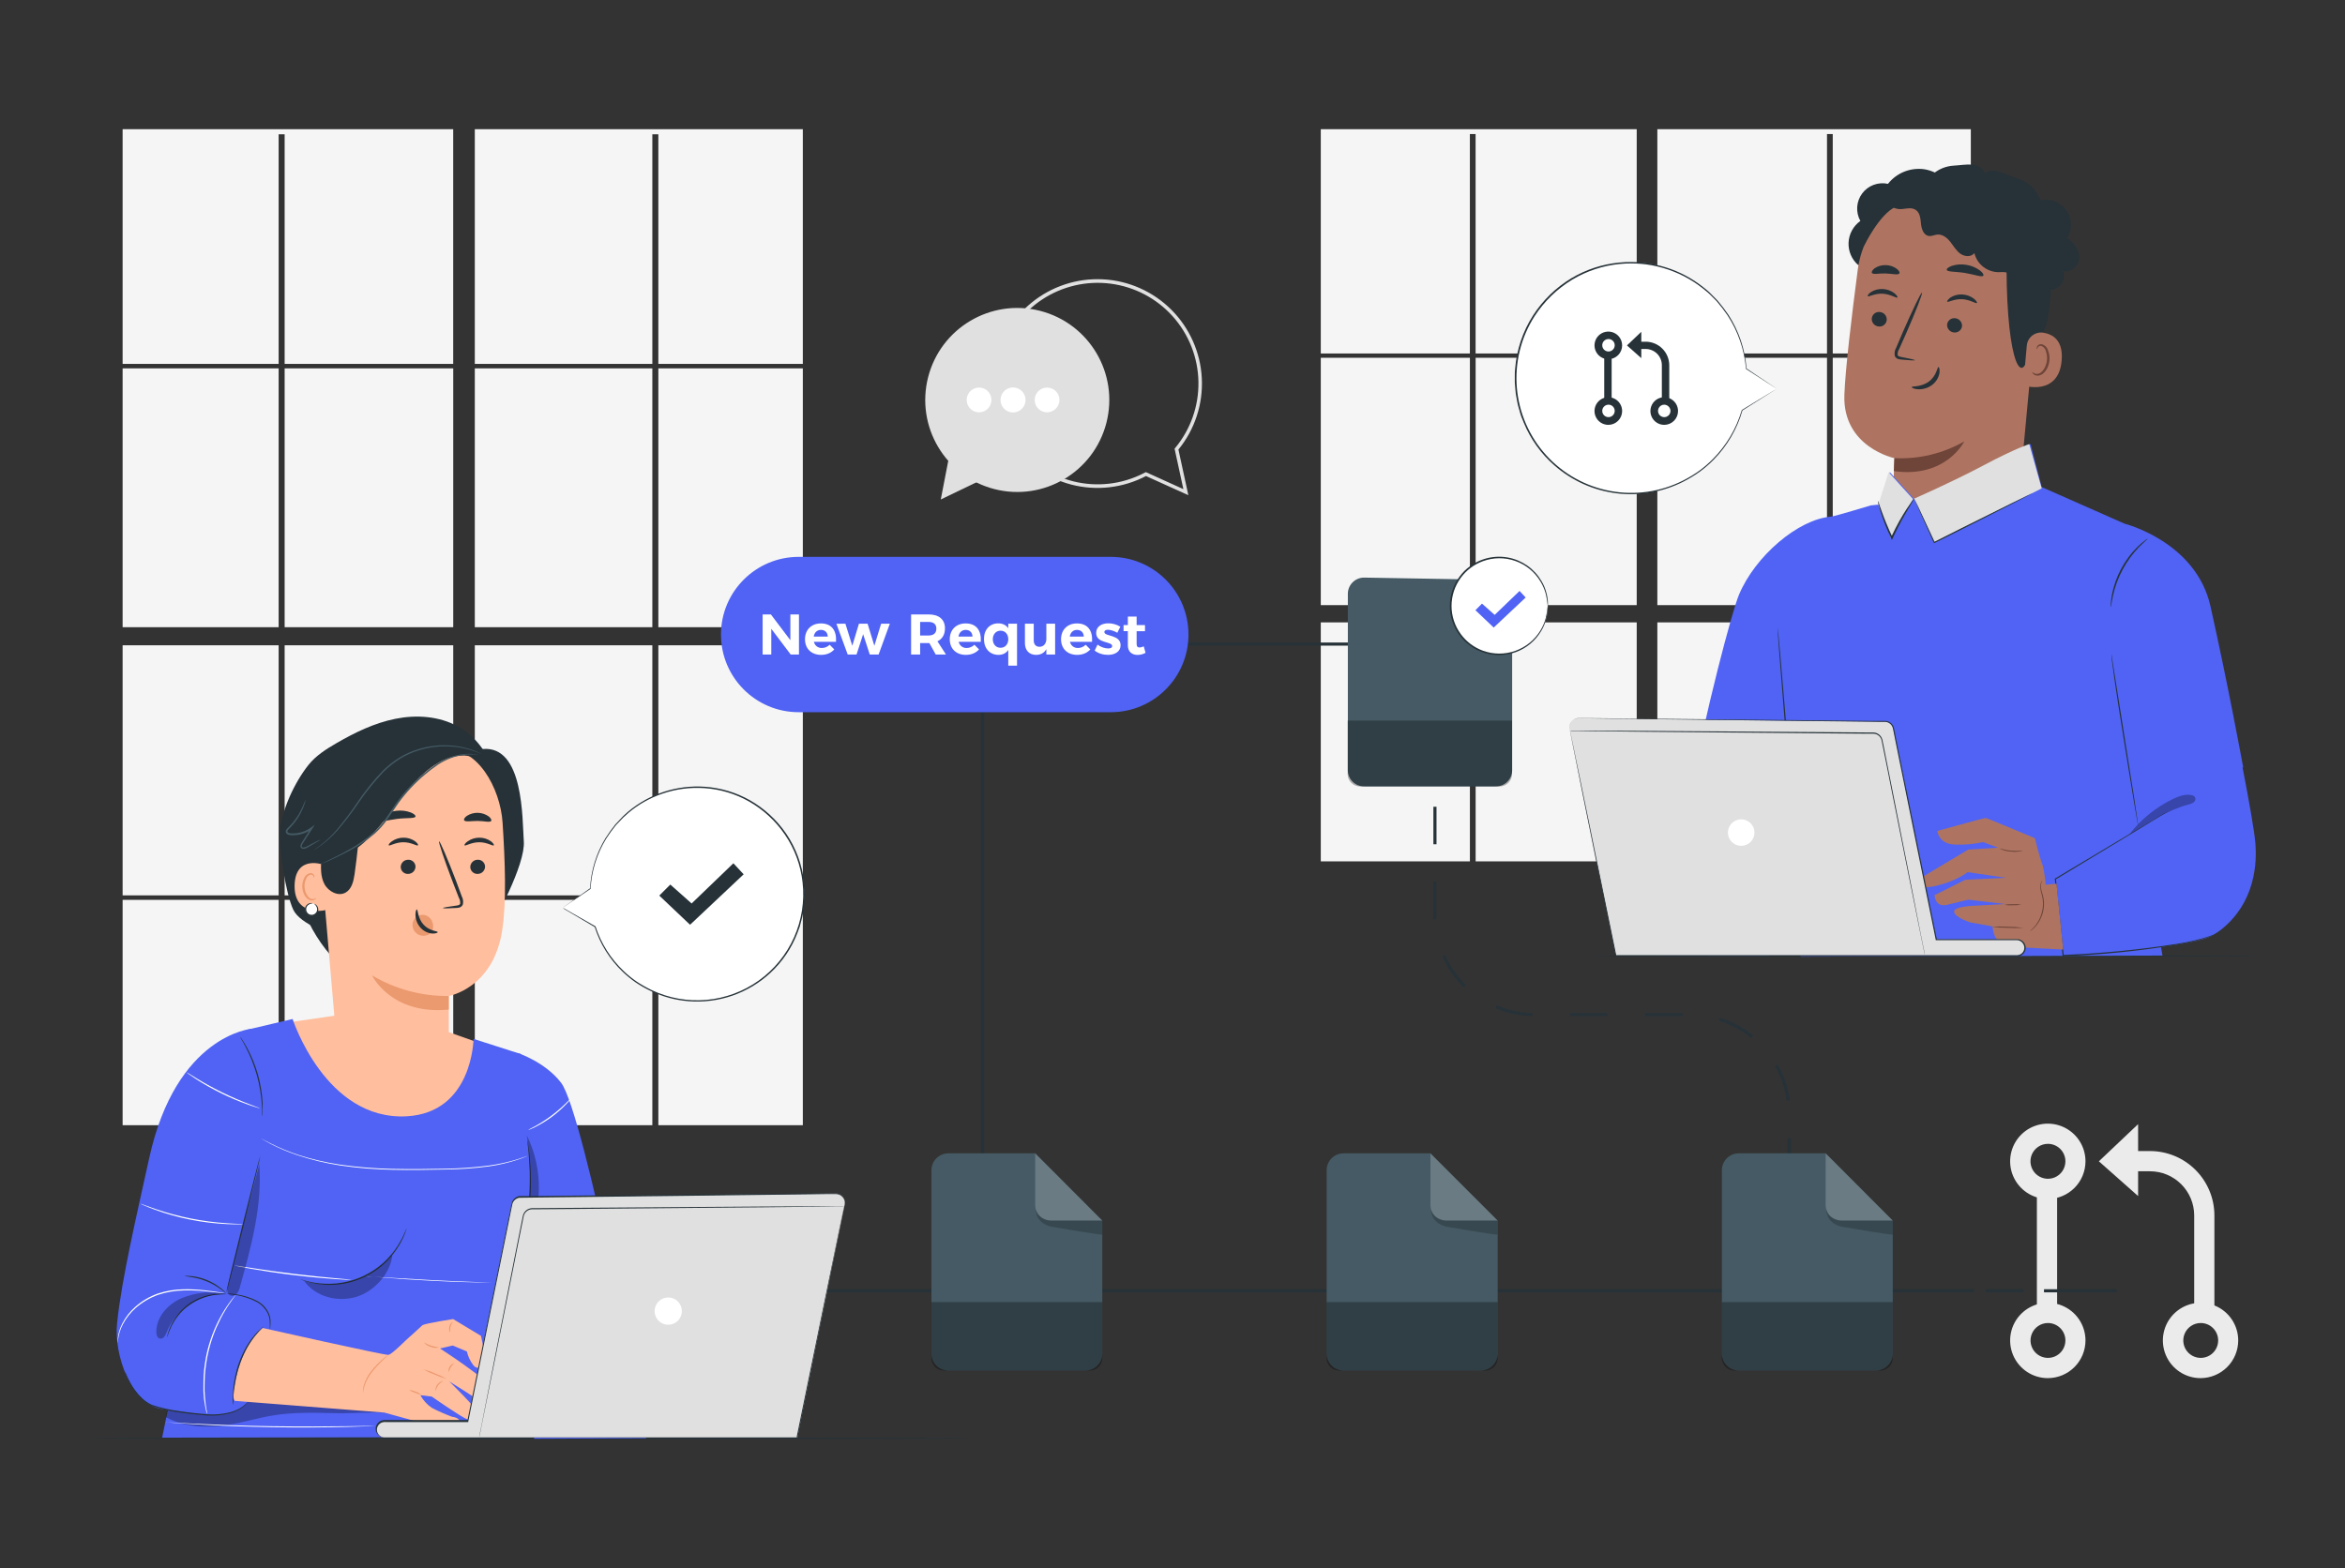 <svg width="450" height="301" viewBox="0 0 450 301" fill="none" xmlns="http://www.w3.org/2000/svg">
<rect x="0" y="0" width="450" height="301" fill="#333333" stroke="none"/>
<path d="M393 230.13C391.569 230.136 390.168 229.717 388.975 228.926C387.782 228.135 386.851 227.008 386.299 225.688C385.747 224.367 385.6 222.912 385.876 221.508C386.151 220.103 386.837 218.812 387.847 217.798C388.857 216.784 390.145 216.092 391.549 215.811C392.952 215.53 394.407 215.671 395.73 216.217C397.053 216.764 398.184 217.69 398.98 218.88C399.775 220.07 400.2 221.469 400.2 222.9C400.199 224.812 399.441 226.645 398.091 228C396.742 229.355 394.912 230.12 393 230.13ZM393 219.546C392.337 219.545 391.688 219.74 391.135 220.108C390.583 220.476 390.152 220.999 389.897 221.612C389.642 222.225 389.575 222.899 389.704 223.551C389.833 224.202 390.152 224.8 390.62 225.269C391.089 225.739 391.687 226.059 392.338 226.189C392.988 226.319 393.663 226.253 394.276 225.999C394.89 225.745 395.414 225.316 395.783 224.764C396.151 224.212 396.348 223.563 396.348 222.9C396.347 222.012 395.994 221.161 395.366 220.532C394.739 219.904 393.888 219.549 393 219.546Z" fill="#EBEBEB"/>
<path d="M393 264.516C391.569 264.522 390.168 264.103 388.975 263.312C387.782 262.521 386.851 261.394 386.299 260.073C385.747 258.753 385.6 257.298 385.876 255.894C386.151 254.489 386.837 253.198 387.847 252.184C388.857 251.17 390.145 250.478 391.549 250.197C392.952 249.915 394.407 250.057 395.73 250.603C397.053 251.149 398.184 252.076 398.98 253.266C399.775 254.455 400.2 255.854 400.2 257.286C400.199 259.197 399.441 261.031 398.091 262.386C396.742 263.74 394.912 264.506 393 264.516ZM393 253.938C392.338 253.938 391.691 254.134 391.14 254.502C390.59 254.87 390.16 255.393 389.907 256.004C389.654 256.616 389.587 257.289 389.717 257.939C389.846 258.588 390.165 259.185 390.633 259.653C391.101 260.121 391.698 260.44 392.347 260.569C392.997 260.698 393.67 260.632 394.281 260.379C394.893 260.125 395.416 259.696 395.784 259.146C396.152 258.595 396.348 257.948 396.348 257.286C396.347 256.398 395.993 255.547 395.366 254.92C394.738 254.292 393.888 253.939 393 253.938Z" fill="#EBEBEB"/>
<path d="M422.309 264.516C420.878 264.522 419.477 264.103 418.284 263.312C417.091 262.521 416.16 261.394 415.608 260.073C415.056 258.753 414.909 257.298 415.184 255.894C415.46 254.489 416.146 253.198 417.156 252.184C418.166 251.17 419.454 250.478 420.857 250.197C422.261 249.915 423.716 250.057 425.039 250.603C426.362 251.149 427.492 252.076 428.288 253.266C429.084 254.455 429.509 255.854 429.509 257.286C429.506 259.197 428.747 261.03 427.398 262.384C426.05 263.738 424.22 264.505 422.309 264.516ZM422.309 253.938C421.647 253.939 421 254.136 420.45 254.505C419.901 254.873 419.472 255.397 419.22 256.009C418.967 256.62 418.902 257.293 419.032 257.942C419.162 258.591 419.481 259.187 419.95 259.655C420.418 260.123 421.015 260.441 421.664 260.57C422.313 260.698 422.986 260.632 423.597 260.378C424.209 260.125 424.731 259.695 425.099 259.145C425.467 258.595 425.663 257.948 425.663 257.286C425.663 256.845 425.576 256.41 425.407 256.003C425.239 255.596 424.992 255.227 424.68 254.916C424.369 254.605 423.999 254.359 423.592 254.191C423.185 254.023 422.749 253.937 422.309 253.938Z" fill="#EBEBEB"/>
<path d="M394.757 228.282H390.875V252.576H394.757V228.282Z" fill="#EBEBEB"/>
<path d="M424.937 253.5H421.061V233.286C421.058 231.04 420.164 228.887 418.576 227.299C416.988 225.71 414.835 224.817 412.589 224.814H407.537V220.932H412.589C415.864 220.936 419.002 222.24 421.317 224.556C423.632 226.872 424.934 230.011 424.937 233.286V253.5Z" fill="#EBEBEB"/>
<path d="M410.298 215.766V229.572L402.768 222.9L410.298 215.766Z" fill="#EBEBEB"/>
<path d="M53.471 70.704H23.531V120.384H53.471V70.704Z" fill="#F5F5F5"/>
<path d="M86.975 70.704H54.623V120.384H86.975V70.704Z" fill="#F5F5F5"/>
<path d="M86.975 123.857H54.623V171.857H86.975V123.857Z" fill="#F5F5F5"/>
<path d="M91.115 69.846H125.183V25.776H126.335V69.846H154.061V24.798H91.115V69.846Z" fill="#F5F5F5"/>
<path d="M154.062 70.704H126.336V120.384H154.062V70.704Z" fill="#F5F5F5"/>
<path d="M154.062 123.857H126.336V171.857H154.062V123.857Z" fill="#F5F5F5"/>
<path d="M53.471 123.857H23.531V171.857H53.471V123.857Z" fill="#F5F5F5"/>
<path d="M125.183 123.857H91.115V171.857H125.183V123.857Z" fill="#F5F5F5"/>
<path d="M53.471 172.716H23.531V215.97H53.471V172.716Z" fill="#F5F5F5"/>
<path d="M154.062 172.716H126.336V215.97H154.062V172.716Z" fill="#F5F5F5"/>
<path d="M53.471 69.846V25.776H54.623V69.846H86.969V24.798H23.531V69.846H53.471Z" fill="#F5F5F5"/>
<path d="M125.183 172.716H91.115V215.97H125.183V172.716Z" fill="#F5F5F5"/>
<path d="M86.975 172.716H54.623V215.97H86.975V172.716Z" fill="#F5F5F5"/>
<path d="M125.183 70.704H91.115V120.384H125.183V70.704Z" fill="#F5F5F5"/>
<path d="M282.071 68.67H253.457V116.148H282.071V68.67Z" fill="#F5F5F5"/>
<path d="M314.082 68.67H283.17V116.148H314.082V68.67Z" fill="#F5F5F5"/>
<path d="M314.082 119.46H283.17V165.33H314.082V119.46Z" fill="#F5F5F5"/>
<path d="M318.041 67.848H350.597V25.728H351.701V67.848H378.197V24.798H318.041V67.848Z" fill="#F5F5F5"/>
<path d="M378.197 68.67H351.701V116.148H378.197V68.67Z" fill="#F5F5F5"/>
<path d="M378.197 119.46H351.701V165.33H378.197V119.46Z" fill="#F5F5F5"/>
<path d="M282.071 119.46H253.457V165.33H282.071V119.46Z" fill="#F5F5F5"/>
<path d="M350.597 119.46H318.041V165.33H350.597V119.46Z" fill="#F5F5F5"/>
<path d="M282.065 67.848V25.728H283.163V67.848H314.081V24.798H253.457V67.848H282.065Z" fill="#F5F5F5"/>
<path d="M350.597 68.67H318.041V116.148H350.597V68.67Z" fill="#F5F5F5"/>
<path d="M228.041 95.046L219.91 91.368C215.513 93.67 210.418 94.259 205.612 93.019C200.805 91.779 196.63 88.799 193.896 84.656C191.162 80.514 190.062 75.504 190.811 70.597C191.561 65.69 194.104 61.236 197.95 58.098C201.796 54.96 206.67 53.361 211.627 53.611C216.584 53.862 221.272 55.944 224.782 59.454C228.292 62.963 230.374 67.651 230.625 72.609C230.875 77.566 229.277 82.44 226.138 86.285L228.041 95.046ZM219.887 90.618L227.087 93.882L225.401 86.124L225.502 85.998C228.471 82.431 230.059 77.916 229.976 73.277C229.892 68.637 228.143 64.182 225.048 60.725C221.952 57.268 217.717 55.039 213.115 54.446C208.512 53.852 203.85 54.933 199.979 57.492C196.107 60.05 193.285 63.915 192.027 68.382C190.769 72.848 191.159 77.618 193.126 81.821C195.092 86.024 198.505 89.38 202.74 91.275C206.976 93.171 211.752 93.481 216.196 92.147C217.419 91.78 218.603 91.294 219.731 90.695L219.887 90.618Z" fill="#E0E0E0"/>
<path d="M212.318 81.153C214.738 71.705 209.042 62.085 199.595 59.664C190.148 57.244 180.527 62.941 178.107 72.388C175.687 81.835 181.383 91.455 190.83 93.876C200.277 96.296 209.898 90.6 212.318 81.153Z" fill="#E0E0E0"/>
<path d="M182.339 86.538L180.533 95.868L188.879 91.848L182.339 86.538Z" fill="#E0E0E0"/>
<path d="M187.878 79.14C189.19 79.14 190.254 78.076 190.254 76.764C190.254 75.451 189.19 74.388 187.878 74.388C186.566 74.388 185.502 75.451 185.502 76.764C185.502 78.076 186.566 79.14 187.878 79.14Z" fill="white"/>
<path d="M196.8 76.764C196.8 77.239 196.659 77.703 196.396 78.098C196.132 78.492 195.757 78.8 195.318 78.982C194.88 79.163 194.397 79.211 193.932 79.118C193.466 79.025 193.039 78.797 192.703 78.461C192.367 78.126 192.139 77.698 192.046 77.233C191.954 76.767 192.001 76.284 192.183 75.846C192.364 75.407 192.672 75.032 193.067 74.769C193.461 74.505 193.925 74.364 194.4 74.364C195.037 74.364 195.647 74.617 196.097 75.067C196.547 75.517 196.8 76.128 196.8 76.764Z" fill="white"/>
<path d="M200.927 79.14C202.239 79.14 203.303 78.076 203.303 76.764C203.303 75.451 202.239 74.388 200.927 74.388C199.615 74.388 198.551 75.451 198.551 76.764C198.551 78.076 199.615 79.14 200.927 79.14Z" fill="white"/>
<path d="M186.378 276.084C186.378 276.174 148.44 276.24 101.646 276.24C54.852 276.24 16.908 276.174 16.908 276.084C16.908 275.994 54.84 275.928 101.646 275.928C148.452 275.928 186.378 276 186.378 276.084Z" fill="#263238"/>
<path d="M433.093 183.486C433.093 183.57 404.485 183.642 369.199 183.642C333.913 183.642 305.299 183.57 305.299 183.486C305.299 183.402 333.901 183.33 369.199 183.33C404.497 183.33 433.093 183.366 433.093 183.486Z" fill="#263238"/>
<path d="M340.926 74.634L335.118 70.806C334.68 65.282 332.191 60.121 328.142 56.337C324.092 52.554 318.774 50.423 313.232 50.362C307.691 50.301 302.327 52.314 298.194 56.007C294.062 59.7 291.46 64.805 290.901 70.318C290.341 75.832 291.864 81.355 295.17 85.803C298.475 90.251 303.325 93.302 308.766 94.355C314.207 95.409 319.845 94.39 324.572 91.498C329.3 88.606 332.775 84.05 334.314 78.726L340.926 74.634Z" fill="white"/>
<path d="M340.925 74.634L340.481 74.898L339.197 75.678L334.277 78.678L334.379 78.738C334.38 78.729 334.379 78.72 334.376 78.711C334.373 78.702 334.368 78.694 334.362 78.688C334.356 78.681 334.348 78.675 334.34 78.672C334.331 78.668 334.322 78.666 334.313 78.666C334.298 78.665 334.284 78.67 334.272 78.679C334.26 78.687 334.251 78.7 334.247 78.714C333.205 82.264 331.293 85.498 328.685 88.122C327.882 88.934 327.015 89.68 326.093 90.354C325.098 91.061 324.051 91.693 322.961 92.244C318.653 94.418 313.751 95.118 309.006 94.235C304.262 93.353 299.939 90.937 296.701 87.36C293.463 83.782 291.489 79.24 291.082 74.432C290.675 69.624 291.858 64.815 294.449 60.744C296.304 57.864 298.791 55.444 301.721 53.67C304.485 52.014 307.581 50.99 310.787 50.67C316.49 50.102 322.192 51.762 326.699 55.302L327.431 55.902C327.676 56.085 327.906 56.285 328.121 56.502C328.559 56.934 328.985 57.366 329.405 57.786C330.157 58.655 330.858 59.567 331.505 60.516C333.524 63.591 334.743 67.122 335.051 70.788C335.05 70.798 335.053 70.808 335.058 70.817C335.064 70.826 335.072 70.832 335.081 70.836L339.407 73.638L340.529 74.364L340.925 74.61C340.925 74.61 340.811 74.526 340.565 74.364L339.473 73.626L335.153 70.728V70.776C334.881 67.089 333.687 63.53 331.679 60.426C331.026 59.466 330.321 58.543 329.567 57.66L328.277 56.358C328.067 56.132 327.84 55.921 327.599 55.728L326.861 55.128C324.717 53.424 322.276 52.132 319.661 51.318C316.784 50.414 313.753 50.1 310.751 50.394C307.503 50.7 304.363 51.725 301.559 53.394C298.586 55.184 296.063 57.633 294.185 60.552C292.218 63.617 291.039 67.121 290.753 70.752C290.701 71.2 290.679 71.651 290.687 72.102V73.446L290.801 74.784C290.827 75.227 290.883 75.668 290.969 76.104C291.053 76.542 291.131 76.974 291.209 77.406C291.287 77.838 291.437 78.258 291.551 78.684C291.665 79.11 291.779 79.53 291.929 79.944L292.415 81.144C293.71 84.292 295.721 87.094 298.289 89.328C301.636 92.266 305.788 94.131 310.207 94.683C314.626 95.235 319.108 94.448 323.075 92.424C324.174 91.862 325.229 91.218 326.231 90.498C327.16 89.815 328.033 89.059 328.841 88.236C331.46 85.578 333.367 82.304 334.385 78.714H334.247C334.247 78.732 334.254 78.75 334.266 78.763C334.278 78.776 334.295 78.785 334.313 78.786H334.355L339.275 75.684L340.523 74.892L340.925 74.634Z" fill="#263238"/>
<path d="M308.632 68.947C308.108 68.947 307.595 68.791 307.158 68.499C306.722 68.207 306.382 67.793 306.182 67.308C305.981 66.823 305.929 66.29 306.032 65.775C306.135 65.26 306.388 64.788 306.759 64.417C307.131 64.047 307.604 63.794 308.119 63.693C308.634 63.591 309.167 63.645 309.651 63.846C310.136 64.048 310.55 64.389 310.84 64.826C311.131 65.263 311.286 65.776 311.284 66.301C311.283 67.003 311.003 67.676 310.506 68.172C310.008 68.668 309.335 68.947 308.632 68.947ZM308.632 65.071C308.397 65.076 308.167 65.152 307.974 65.287C307.781 65.423 307.632 65.612 307.545 65.832C307.459 66.052 307.44 66.292 307.489 66.522C307.539 66.753 307.656 66.964 307.824 67.129C307.993 67.294 308.207 67.405 308.439 67.449C308.671 67.493 308.911 67.468 309.128 67.376C309.346 67.284 309.532 67.131 309.662 66.934C309.793 66.737 309.862 66.507 309.862 66.271C309.863 66.11 309.831 65.952 309.768 65.804C309.706 65.657 309.615 65.523 309.5 65.411C309.386 65.299 309.25 65.212 309.101 65.153C308.952 65.095 308.793 65.067 308.632 65.071Z" fill="#263238"/>
<path d="M308.632 81.546C308.108 81.546 307.595 81.391 307.159 81.099C306.723 80.808 306.383 80.394 306.182 79.909C305.982 79.424 305.929 78.891 306.031 78.377C306.134 77.862 306.386 77.39 306.757 77.019C307.128 76.648 307.601 76.395 308.115 76.293C308.63 76.191 309.163 76.243 309.647 76.444C310.132 76.645 310.546 76.985 310.838 77.421C311.129 77.857 311.284 78.37 311.284 78.894C311.284 79.597 311.005 80.272 310.508 80.769C310.01 81.267 309.336 81.546 308.632 81.546ZM308.632 77.67C308.397 77.676 308.167 77.751 307.974 77.887C307.781 78.022 307.632 78.212 307.545 78.431C307.459 78.651 307.44 78.891 307.489 79.122C307.539 79.353 307.656 79.564 307.824 79.729C307.993 79.894 308.207 80.005 308.439 80.049C308.671 80.093 308.911 80.067 309.128 79.976C309.346 79.884 309.532 79.73 309.662 79.534C309.793 79.337 309.862 79.106 309.862 78.87C309.863 78.71 309.831 78.552 309.768 78.404C309.706 78.256 309.615 78.123 309.5 78.011C309.386 77.899 309.25 77.811 309.101 77.753C308.952 77.694 308.793 77.666 308.632 77.67Z" fill="#263238"/>
<path d="M319.367 81.546C318.842 81.547 318.329 81.393 317.892 81.102C317.455 80.811 317.114 80.398 316.913 79.913C316.711 79.429 316.658 78.895 316.759 78.38C316.861 77.866 317.113 77.393 317.484 77.021C317.854 76.65 318.327 76.396 318.841 76.294C319.356 76.191 319.89 76.243 320.374 76.444C320.859 76.644 321.274 76.984 321.566 77.42C321.857 77.856 322.013 78.369 322.013 78.894C322.013 79.597 321.734 80.27 321.238 80.767C320.742 81.264 320.069 81.545 319.367 81.546ZM319.367 77.67C319.13 77.67 318.898 77.741 318.7 77.872C318.503 78.004 318.349 78.192 318.258 78.411C318.168 78.63 318.144 78.871 318.19 79.104C318.236 79.337 318.351 79.551 318.518 79.719C318.686 79.886 318.9 80.001 319.133 80.047C319.366 80.093 319.607 80.07 319.826 79.979C320.045 79.888 320.233 79.734 320.365 79.537C320.497 79.34 320.567 79.108 320.567 78.87C320.559 78.554 320.431 78.254 320.207 78.03C319.984 77.807 319.683 77.678 319.367 77.67Z" fill="#263238"/>
<path d="M309.27 68.269H307.848V77.173H309.27V68.269Z" fill="#263238"/>
<path d="M320.327 77.508H318.905V70.086C318.903 69.264 318.576 68.476 317.995 67.894C317.413 67.313 316.625 66.986 315.803 66.984H313.955V65.586H315.803C317.002 65.588 318.152 66.065 319 66.913C319.848 67.761 320.325 68.911 320.327 70.11V77.508Z" fill="#263238"/>
<path d="M314.963 63.685V68.743L312.209 66.301L314.963 63.685Z" fill="#263238"/>
<path d="M108 174.228L113.274 170.532C113.537 165.414 115.706 160.579 119.353 156.978C123 153.377 127.861 151.27 132.983 151.071C138.104 150.872 143.115 152.596 147.03 155.904C150.945 159.212 153.481 163.864 154.14 168.946C154.8 174.029 153.534 179.174 150.593 183.371C147.651 187.569 143.246 190.514 138.244 191.628C133.241 192.743 128.003 191.946 123.558 189.395C119.113 186.843 115.783 182.722 114.222 177.84L108 174.228Z" fill="white"/>
<path d="M108 174.228L108.42 174.456L109.62 175.146L114.252 177.792L114.156 177.852C114.155 177.844 114.156 177.836 114.159 177.828C114.161 177.82 114.166 177.812 114.171 177.806C114.177 177.8 114.184 177.795 114.192 177.792C114.199 177.788 114.208 177.786 114.216 177.786C114.23 177.786 114.243 177.79 114.255 177.798C114.267 177.805 114.276 177.816 114.282 177.828C115.339 181.087 117.196 184.028 119.682 186.384C120.447 187.116 121.269 187.784 122.142 188.382C123.082 189.006 124.064 189.563 125.082 190.05C128.359 191.595 131.989 192.238 135.597 191.913C139.205 191.588 142.662 190.306 145.61 188.2C148.557 186.094 150.89 183.24 152.368 179.932C153.845 176.624 154.413 172.981 154.014 169.38C153.655 166.072 152.482 162.903 150.6 160.158C148.812 157.544 146.45 155.373 143.694 153.81C141.097 152.349 138.207 151.484 135.234 151.278C132.485 151.083 129.724 151.442 127.116 152.334C124.752 153.14 122.557 154.374 120.642 155.976L119.982 156.576C119.756 156.759 119.546 156.96 119.352 157.176L118.2 158.376C117.531 159.202 116.908 160.063 116.334 160.956C114.551 163.857 113.52 167.157 113.334 170.556C113.339 170.572 113.339 170.589 113.334 170.604L109.38 173.286L108.36 173.988L108 174.228L108.324 173.988L109.32 173.286L113.238 170.496V170.544C113.397 167.116 114.419 163.783 116.208 160.854C116.782 159.95 117.407 159.078 118.08 158.244L119.244 157.008C119.428 156.793 119.629 156.592 119.844 156.408L120.51 155.808C124.619 152.355 129.91 150.634 135.264 151.008C138.278 151.215 141.209 152.088 143.844 153.564C146.64 155.143 149.037 157.342 150.852 159.99C152.749 162.774 153.93 165.983 154.29 169.332C154.352 169.746 154.384 170.163 154.386 170.58L154.434 171.822L154.362 173.058C154.352 173.471 154.312 173.882 154.242 174.288C154.176 174.69 154.116 175.098 154.05 175.488C153.98 175.893 153.888 176.294 153.774 176.688C153.666 177.078 153.582 177.48 153.456 177.888L153.042 179.022C151.921 181.965 150.135 184.608 147.822 186.744C145.725 188.681 143.251 190.163 140.554 191.098C137.857 192.032 134.995 192.399 132.15 192.174C129.663 191.978 127.233 191.327 124.98 190.254C123.938 189.766 122.935 189.198 121.98 188.556C121.106 187.947 120.279 187.271 119.508 186.534C117.007 184.15 115.149 181.172 114.108 177.876H114.234C114.235 177.885 114.234 177.893 114.231 177.901C114.229 177.909 114.224 177.917 114.219 177.923C114.213 177.929 114.206 177.934 114.198 177.937C114.191 177.941 114.182 177.943 114.174 177.942H114.138L109.506 175.2L108.306 174.498L108 174.228Z" fill="#263238"/>
<path d="M126.516 171.9L128.634 169.782L132.72 173.412L140.736 165.696L142.704 167.814L132.42 177.498L126.516 171.9Z" fill="#263238"/>
<path d="M378.798 247.452H139.158V248.052H378.798V247.452Z" fill="#263238"/>
<path d="M261.384 123.324H202.074V123.924H261.384V123.324Z" fill="#263238"/>
<path d="M406.236 247.452H392.238V248.052H406.236V247.452Z" fill="#263238"/>
<path d="M388.326 247.452H381V248.052H388.326V247.452Z" fill="#263238"/>
<path d="M188.85 133.338H188.25V231.864H188.85V133.338Z" fill="#263238"/>
<path d="M343.65 225.636H343.05V218.436H343.65V225.636ZM342.87 211.284C342.545 208.939 341.778 206.677 340.608 204.618L341.13 204.318C342.338 206.446 343.13 208.783 343.464 211.206L342.87 211.284ZM336.06 199.242C334.222 197.746 332.117 196.612 329.856 195.9L330.036 195.33C332.37 196.062 334.542 197.23 336.438 198.774L336.06 199.242ZM322.86 195.042H315.66V194.442H322.86V195.042ZM308.46 195.042H301.26V194.442H308.46V195.042ZM294.06 195.042C291.617 194.986 289.207 194.467 286.956 193.512L287.19 192.96C289.373 193.884 291.71 194.387 294.078 194.442L294.06 195.042ZM280.884 189.486C279.135 187.777 277.726 185.751 276.732 183.516L277.278 183.276C278.245 185.438 279.611 187.399 281.304 189.054L280.884 189.486ZM275.064 176.442C275.064 176.16 275.064 175.872 275.064 175.584V169.2H275.664V175.554C275.664 175.836 275.664 176.112 275.664 176.388L275.064 176.442ZM275.664 162.042H275.064V154.842H275.664V162.042ZM275.664 147.642H275.064V140.442H275.664V147.642Z" fill="#263238"/>
<path d="M213.156 106.885H153.264C145.029 106.885 138.354 113.559 138.354 121.792C138.354 130.025 145.029 136.699 153.264 136.699H213.156C221.39 136.699 228.066 130.025 228.066 121.792C228.066 113.559 221.39 106.885 213.156 106.885Z" fill="#5063F4"/>
<path d="M146.347 117.93H147.931L151.671 122.88V117.93H153.321V125.63H151.737L148.008 120.691V125.63H146.347V117.93ZM157.524 119.657C159.603 119.657 160.571 121.032 160.428 123.188H156.182C156.38 123.936 156.952 124.376 157.711 124.376C158.272 124.376 158.8 124.156 159.207 123.749L160.098 124.651C159.504 125.311 158.635 125.696 157.568 125.696C155.676 125.696 154.477 124.486 154.477 122.693C154.477 120.867 155.72 119.657 157.524 119.657ZM156.149 122.187H158.844C158.822 121.406 158.316 120.9 157.535 120.9C156.787 120.9 156.281 121.406 156.149 122.187ZM160.506 119.723L162.233 119.712L163.553 123.947L164.829 119.712H166.49L167.788 123.947L169.086 119.712H170.758L168.602 125.63H166.908L165.632 121.725L164.367 125.63H162.673L160.506 119.723ZM181.534 125.63H179.565L178.344 123.43H178.179H176.573V125.63H174.835V117.93H178.179C180.192 117.93 181.336 118.898 181.336 120.603C181.336 121.791 180.83 122.649 179.895 123.089L181.534 125.63ZM176.573 119.371V121.978H178.179C179.136 121.978 179.686 121.538 179.686 120.658C179.686 119.8 179.136 119.371 178.179 119.371H176.573ZM185.303 119.657C187.382 119.657 188.35 121.032 188.207 123.188H183.961C184.159 123.936 184.731 124.376 185.49 124.376C186.051 124.376 186.579 124.156 186.986 123.749L187.877 124.651C187.283 125.311 186.414 125.696 185.347 125.696C183.455 125.696 182.256 124.486 182.256 122.693C182.256 120.867 183.499 119.657 185.303 119.657ZM183.928 122.187H186.623C186.601 121.406 186.095 120.9 185.314 120.9C184.566 120.9 184.06 121.406 183.928 122.187ZM193.484 119.712H195.167V127.764H193.484V124.761C193.066 125.366 192.428 125.696 191.614 125.696C189.931 125.696 188.82 124.475 188.82 122.649C188.82 120.845 189.92 119.646 191.57 119.646C192.406 119.646 193.055 119.976 193.484 120.581V119.712ZM192.01 124.332C192.879 124.332 193.484 123.661 193.484 122.693C193.484 121.725 192.879 121.054 192.01 121.054C191.13 121.054 190.525 121.736 190.514 122.693C190.525 123.661 191.119 124.332 192.01 124.332ZM200.794 119.712H202.477V125.63H200.794V124.585C200.387 125.333 199.705 125.696 198.814 125.696C197.505 125.696 196.68 124.827 196.68 123.43V119.712H198.374V122.946C198.374 123.694 198.803 124.145 199.485 124.145C200.299 124.134 200.794 123.496 200.794 122.638V119.712ZM206.659 119.657C208.738 119.657 209.706 121.032 209.563 123.188H205.317C205.515 123.936 206.087 124.376 206.846 124.376C207.407 124.376 207.935 124.156 208.342 123.749L209.233 124.651C208.639 125.311 207.77 125.696 206.703 125.696C204.811 125.696 203.612 124.486 203.612 122.693C203.612 120.867 204.855 119.657 206.659 119.657ZM205.284 122.187H207.979C207.957 121.406 207.451 120.9 206.67 120.9C205.922 120.9 205.416 121.406 205.284 122.187ZM214.41 121.45C213.761 121.087 213.101 120.878 212.606 120.878C212.21 120.878 211.924 121.01 211.924 121.318C211.924 122.209 215.048 121.758 215.037 123.848C215.037 125.058 213.97 125.696 212.628 125.696C211.671 125.696 210.736 125.41 210.065 124.871L210.615 123.727C211.231 124.2 212.023 124.464 212.672 124.464C213.101 124.464 213.42 124.321 213.42 124.002C213.42 123.056 210.351 123.562 210.351 121.483C210.351 120.262 211.396 119.635 212.683 119.635C213.497 119.635 214.333 119.877 214.993 120.295L214.41 121.45ZM219.481 124.057L219.833 125.3C219.393 125.553 218.843 125.707 218.293 125.707C217.237 125.707 216.434 125.102 216.434 123.881V121.142H215.609V119.976H216.434V118.348H218.117V119.976H219.723V121.153H218.117V123.595C218.117 124.09 218.326 124.288 218.689 124.277C218.909 124.277 219.173 124.2 219.481 124.057Z" fill="white"/>
<path d="M284.088 263.058H257.862C257.004 263.07 256.176 262.74 255.561 262.141C254.945 261.543 254.593 260.725 254.58 259.866V224.562C254.593 223.704 254.945 222.886 255.561 222.287C256.176 221.689 257.004 221.359 257.862 221.37H274.494L287.4 234.276V259.866C287.394 260.294 287.303 260.716 287.133 261.108C286.963 261.501 286.717 261.855 286.409 262.152C286.101 262.449 285.737 262.682 285.339 262.837C284.941 262.993 284.516 263.068 284.088 263.058Z" fill="#455A64"/>
<g opacity="0.2">
<path d="M274.494 221.371V231.307C274.498 231.703 274.58 232.094 274.736 232.458C274.892 232.823 275.119 233.152 275.402 233.428C275.686 233.704 276.022 233.922 276.39 234.067C276.759 234.213 277.152 234.284 277.548 234.277H287.4L274.494 221.371Z" fill="white"/>
</g>
<g opacity="0.2">
<path d="M274.632 232.177C274.632 232.177 274.5 234.577 277.32 235.381L277.644 235.453C278.928 235.675 287.37 237.133 287.37 236.947V234.277H277.548C277.548 234.277 275.094 234.193 274.632 232.177Z" fill="black"/>
</g>
<g opacity="0.3">
<path d="M254.58 249.919H287.4V260.671C287.4 261.307 287.148 261.918 286.697 262.368C286.247 262.818 285.637 263.071 285 263.071H256.968C256.332 263.071 255.721 262.818 255.271 262.368C254.821 261.918 254.568 261.307 254.568 260.671V249.919H254.58Z" fill="black"/>
</g>
<path d="M208.248 263.058H182.022C181.164 263.07 180.336 262.74 179.721 262.141C179.106 261.543 178.753 260.725 178.74 259.866V224.562C178.753 223.704 179.106 222.886 179.721 222.287C180.336 221.689 181.164 221.359 182.022 221.37H198.654L211.53 234.276V259.866C211.518 260.725 211.165 261.543 210.55 262.141C209.934 262.74 209.107 263.07 208.248 263.058Z" fill="#455A64"/>
<g opacity="0.2">
<path d="M198.654 221.371V231.307C198.658 231.703 198.74 232.093 198.896 232.457C199.051 232.821 199.277 233.15 199.561 233.426C199.844 233.702 200.179 233.919 200.546 234.065C200.914 234.212 201.307 234.283 201.702 234.277H211.53L198.654 221.371Z" fill="white"/>
</g>
<g opacity="0.2">
<path d="M198.786 232.177C198.786 232.177 198.66 234.577 201.48 235.381C201.582 235.411 201.696 235.429 201.804 235.453C203.082 235.675 211.53 237.133 211.53 236.947V234.277H201.702C201.702 234.277 199.254 234.193 198.786 232.177Z" fill="black"/>
</g>
<g opacity="0.3">
<path d="M178.741 249.919H211.531V260.671C211.531 261.307 211.278 261.918 210.828 262.368C210.377 262.818 209.767 263.071 209.131 263.071H181.129C180.492 263.071 179.882 262.818 179.431 262.368C178.981 261.918 178.729 261.307 178.729 260.671V249.919H178.741Z" fill="black"/>
</g>
<path d="M287.004 150.943H261.804C260.98 150.954 260.184 150.637 259.592 150.062C259.001 149.488 258.661 148.701 258.648 147.877V113.929C258.661 113.104 259.001 112.318 259.592 111.743C260.184 111.168 260.98 110.851 261.804 110.863L280.206 111.181L290.178 123.271V147.871C290.173 148.281 290.086 148.686 289.924 149.063C289.761 149.44 289.525 149.781 289.23 150.067C288.935 150.352 288.587 150.577 288.205 150.727C287.823 150.877 287.415 150.951 287.004 150.943Z" fill="#455A64"/>
<g opacity="0.3">
<path d="M258.63 138.312H290.16V148.56C290.16 149.197 289.907 149.807 289.457 150.258C289.007 150.708 288.396 150.96 287.76 150.96H261C260.363 150.96 259.753 150.708 259.303 150.258C258.852 149.807 258.6 149.197 258.6 148.56V138.312H258.63Z" fill="black"/>
</g>
<path d="M287.718 125.623C292.858 125.623 297.024 121.456 297.024 116.317C297.024 111.177 292.858 107.011 287.718 107.011C282.579 107.011 278.412 111.177 278.412 116.317C278.412 121.456 282.579 125.623 287.718 125.623Z" fill="white"/>
<path d="M297.001 116.317C296.938 115.557 296.82 114.803 296.647 114.061C296.427 113.195 296.077 112.368 295.609 111.607C294.51 109.774 292.805 108.382 290.79 107.672C288.775 106.961 286.575 106.975 284.569 107.713C282.869 108.334 281.39 109.444 280.321 110.905C279.169 112.469 278.547 114.362 278.547 116.305C278.547 118.248 279.169 120.14 280.321 121.705C281.39 123.165 282.869 124.276 284.569 124.897C286.575 125.625 288.772 125.634 290.785 124.924C292.798 124.214 294.503 122.828 295.609 121.003C296.077 120.242 296.427 119.414 296.647 118.549C296.82 117.806 296.938 117.052 297.001 116.293C297.008 116.342 297.008 116.393 297.001 116.443C297.001 116.563 297.001 116.707 297.001 116.887C297.001 117.128 296.981 117.369 296.941 117.607C296.908 117.935 296.85 118.26 296.767 118.579C296.565 119.464 296.224 120.313 295.759 121.093C294.65 122.984 292.915 124.427 290.853 125.173C288.792 125.918 286.534 125.918 284.473 125.173C283.613 124.868 282.804 124.435 282.073 123.889C281.301 123.333 280.624 122.656 280.069 121.885C278.869 120.267 278.221 118.307 278.221 116.293C278.221 114.279 278.869 112.318 280.069 110.701C280.353 110.313 280.663 109.946 280.999 109.603C281.336 109.277 281.695 108.974 282.073 108.697C282.802 108.148 283.612 107.715 284.473 107.413C286.062 106.842 287.776 106.708 289.435 107.023C290.756 107.273 292.007 107.803 293.106 108.579C294.204 109.354 295.123 110.356 295.801 111.517C296.266 112.297 296.607 113.145 296.809 114.031C296.893 114.35 296.951 114.675 296.983 115.003C297.023 115.241 297.043 115.481 297.043 115.723C297.043 115.903 297.043 116.047 297.043 116.167C297.035 116.218 297.021 116.269 297.001 116.317Z" fill="#263238"/>
<path d="M283.129 117.121L284.389 115.855L286.825 118.021L291.601 113.425L292.771 114.685L286.639 120.451L283.129 117.121Z" fill="#5063F4"/>
<path d="M359.934 263.058H333.708C332.849 263.07 332.022 262.74 331.406 262.141C330.791 261.543 330.438 260.725 330.426 259.866V224.562C330.438 223.704 330.791 222.886 331.406 222.287C332.022 221.689 332.849 221.359 333.708 221.37H350.34L363.216 234.276V259.866C363.203 260.725 362.85 261.543 362.235 262.141C361.62 262.74 360.792 263.07 359.934 263.058Z" fill="#455A64"/>
<g opacity="0.2">
<path d="M350.34 221.371V231.307C350.344 231.703 350.426 232.093 350.581 232.457C350.737 232.821 350.963 233.15 351.246 233.426C351.529 233.702 351.864 233.919 352.232 234.065C352.6 234.212 352.992 234.283 353.388 234.277H363.216L350.34 221.371Z" fill="white"/>
</g>
<g opacity="0.2">
<path d="M350.474 232.177C350.474 232.177 350.347 234.577 353.167 235.381C353.269 235.411 353.378 235.429 353.492 235.453C354.77 235.675 363.217 237.133 363.217 236.947V234.277H353.402C353.402 234.277 350.942 234.193 350.474 232.177Z" fill="black"/>
</g>
<g opacity="0.3">
<path d="M330.426 249.919H363.216V260.671C363.216 261.307 362.963 261.918 362.513 262.368C362.063 262.818 361.453 263.071 360.816 263.071H332.814C332.178 263.071 331.567 262.818 331.117 262.368C330.667 261.918 330.414 261.307 330.414 260.671V249.919H330.426Z" fill="black"/>
</g>
<path d="M369.269 32.485C367.964 32.301 366.633 32.463 365.409 32.955C364.186 33.446 363.113 34.251 362.297 35.287C361.381 35.085 360.427 35.151 359.548 35.479C358.67 35.807 357.904 36.382 357.345 37.134C356.785 37.886 356.455 38.785 356.393 39.72C356.332 40.656 356.542 41.59 356.999 42.409C356.33 42.885 355.778 43.508 355.385 44.231C354.993 44.953 354.771 45.755 354.735 46.576C354.7 47.397 354.853 48.216 355.182 48.969C355.51 49.722 356.007 50.39 356.633 50.923L375.107 37.231C374.635 35.997 373.847 34.91 372.823 34.077C371.798 33.244 370.573 32.695 369.269 32.485Z" fill="#263238"/>
<path d="M356.494 51.798C357.108 47.1 359.47 42.805 363.108 39.77C366.746 36.734 371.394 35.181 376.126 35.418L377.098 35.466C387.58 36.6 392.476 46.14 391.048 56.586L387.784 91.524L387.61 93.222L363.106 96.882L363.586 87.954C363.586 87.954 353.554 85.884 353.932 75.768C354.112 70.884 355.306 60.858 356.494 51.798Z" fill="#AE7461"/>
<path d="M363.504 87.937C368.197 88.172 372.86 87.056 376.938 84.721C376.938 84.721 373.464 91.837 363.426 90.427L363.504 87.937Z" fill="#6F4439"/>
<path d="M359.188 61.135C359.165 61.511 359.289 61.881 359.535 62.167C359.78 62.452 360.127 62.631 360.502 62.665C360.683 62.688 360.867 62.676 361.043 62.628C361.219 62.581 361.384 62.499 361.528 62.387C361.673 62.276 361.794 62.137 361.884 61.979C361.975 61.82 362.033 61.646 362.056 61.465C362.076 61.274 362.058 61.082 362.002 60.899C361.946 60.716 361.854 60.546 361.732 60.399C361.61 60.252 361.459 60.131 361.289 60.043C361.119 59.955 360.933 59.902 360.742 59.887C360.558 59.862 360.37 59.876 360.191 59.926C360.011 59.976 359.844 60.062 359.699 60.179C359.554 60.296 359.434 60.44 359.346 60.605C359.258 60.769 359.205 60.949 359.188 61.135Z" fill="#263238"/>
<path d="M358.42 56.85C358.588 57.048 359.722 56.292 361.276 56.376C362.83 56.46 363.928 57.288 364.108 57.108C364.192 57.03 364.03 56.682 363.55 56.292C362.901 55.793 362.113 55.508 361.294 55.476C360.488 55.429 359.688 55.639 359.008 56.076C358.516 56.43 358.336 56.766 358.42 56.85Z" fill="#263238"/>
<path d="M373.643 62.287C373.62 62.662 373.745 63.032 373.99 63.316C374.236 63.601 374.583 63.779 374.957 63.811C375.138 63.834 375.322 63.822 375.498 63.774C375.674 63.727 375.839 63.645 375.984 63.533C376.128 63.422 376.249 63.283 376.339 63.125C376.43 62.966 376.488 62.792 376.511 62.611C376.533 62.234 376.408 61.864 376.161 61.578C375.915 61.293 375.567 61.114 375.191 61.081C375.01 61.057 374.827 61.07 374.651 61.118C374.474 61.166 374.31 61.248 374.166 61.361C374.022 61.473 373.901 61.612 373.812 61.771C373.722 61.93 373.665 62.106 373.643 62.287Z" fill="#263238"/>
<path d="M373.672 57.9C373.84 58.098 374.974 57.342 376.528 57.426C378.082 57.51 379.18 58.338 379.36 58.158C379.444 58.074 379.282 57.726 378.802 57.342C378.152 56.844 377.365 56.557 376.546 56.52C375.74 56.473 374.94 56.683 374.26 57.12C373.798 57.486 373.588 57.81 373.672 57.9Z" fill="#263238"/>
<path d="M367.462 69.139C367.462 69.049 366.52 68.833 364.966 68.539C364.57 68.479 364.198 68.383 364.144 68.107C364.133 67.695 364.246 67.289 364.468 66.943L365.788 63.985C367.63 59.785 368.986 56.287 368.818 56.185C368.65 56.083 367.018 59.473 365.17 63.691L363.898 66.691C363.606 67.168 363.5 67.736 363.598 68.287C363.648 68.425 363.728 68.55 363.832 68.653C363.935 68.757 364.061 68.837 364.198 68.887C364.414 68.959 364.638 69.002 364.864 69.013C366.478 69.169 367.45 69.223 367.462 69.139Z" fill="#263238"/>
<path d="M372 70.441C371.748 70.441 371.658 72.097 370.158 73.225C368.658 74.353 366.87 74.07 366.846 74.305C366.846 74.412 367.23 74.653 367.986 74.713C368.972 74.776 369.95 74.489 370.746 73.903C371.51 73.338 372.026 72.499 372.186 71.562C372.264 70.861 372.096 70.434 372 70.441Z" fill="#263238"/>
<path d="M373.572 51.792C373.704 52.224 375.27 52.098 377.076 52.392C378.882 52.686 380.34 53.274 380.598 52.908C380.718 52.728 380.478 52.308 379.908 51.882C379.142 51.334 378.258 50.975 377.328 50.832C376.402 50.672 375.451 50.738 374.556 51.024C373.872 51.276 373.518 51.588 373.572 51.792Z" fill="#263238"/>
<path d="M359.213 52.386C359.471 52.752 360.557 52.44 361.847 52.488C363.137 52.536 364.211 52.842 364.481 52.488C364.601 52.314 364.445 51.954 363.983 51.6C363.374 51.146 362.637 50.896 361.877 50.886C361.12 50.86 360.374 51.07 359.741 51.486C359.273 51.852 359.105 52.206 359.213 52.386Z" fill="#263238"/>
<path d="M357.695 47.214C357.695 47.214 360.695 41.016 363.803 39.69C367.583 38.088 368.975 42.222 372.545 41.412C376.115 40.602 379.745 39.06 383.189 41.964C386.981 45.138 385.031 47.136 385.049 51.63C385.133 69.858 388.199 75.168 389.567 66.63C389.717 65.7 392.357 65.082 392.939 61.14C393.695 56.022 394.205 49.794 393.239 46.086C392.423 42.966 390.779 40.752 387.749 38.256C382.949 34.314 376.163 33.894 371.507 34.134C366.851 34.374 357.671 39.27 357.695 47.214Z" fill="#263238"/>
<path d="M388.938 66.343C388.969 65.973 389.074 65.613 389.248 65.285C389.422 64.957 389.661 64.668 389.949 64.434C390.238 64.201 390.571 64.029 390.928 63.928C391.286 63.827 391.66 63.799 392.028 63.847C393.906 64.123 395.952 65.293 395.628 69.181C395.064 76.081 388.254 74.095 388.26 73.891C388.266 73.687 388.674 69.229 388.938 66.343Z" fill="#AE7461"/>
<path d="M390 71.419C390.036 71.419 390.114 71.515 390.312 71.623C390.586 71.769 390.906 71.804 391.206 71.719C391.956 71.509 392.664 70.405 392.802 69.163C392.864 68.571 392.797 67.973 392.604 67.411C392.557 67.19 392.457 66.984 392.313 66.811C392.168 66.637 391.984 66.501 391.776 66.415C391.64 66.364 391.491 66.364 391.355 66.415C391.219 66.466 391.107 66.564 391.038 66.691C390.93 66.877 390.966 67.015 390.93 67.027C390.894 67.039 390.786 66.895 390.87 66.619C390.919 66.449 391.028 66.302 391.176 66.205C391.377 66.078 391.621 66.035 391.854 66.085C392.136 66.166 392.391 66.319 392.596 66.53C392.8 66.74 392.945 67.001 393.018 67.285C393.266 67.905 393.357 68.577 393.282 69.241C393.12 70.633 392.304 71.875 391.284 72.079C391.094 72.119 390.898 72.115 390.71 72.068C390.522 72.022 390.347 71.933 390.198 71.809C390 71.587 389.952 71.431 390 71.419Z" fill="#6F4439"/>
<path d="M391.542 54.666C390.591 55.361 389.481 55.806 388.314 55.962C387.114 56.022 385.842 55.284 385.704 54.12C385.638 53.598 385.794 53.004 385.476 52.584C385.158 52.164 384.33 52.2 383.676 52.236C382.578 52.268 381.502 51.921 380.629 51.255C379.755 50.589 379.136 49.644 378.876 48.576C378.276 49.38 376.998 49.278 376.188 48.696C375.378 48.114 374.886 47.208 374.268 46.428C373.65 45.648 372.762 44.928 371.772 45.018C371.22 45.072 370.686 45.372 370.134 45.294C369.162 45.162 368.742 43.992 368.64 43.014C368.538 42.036 368.478 40.896 367.68 40.326C366.882 39.756 365.928 40.032 365.016 40.122C364.104 40.212 362.958 39.942 362.772 39.048C362.746 38.81 362.769 38.569 362.838 38.339C362.907 38.109 363.021 37.895 363.174 37.71C363.826 36.831 364.758 36.2 365.817 35.919C366.876 35.639 367.998 35.727 369 36.168C369.447 34.958 370.234 33.901 371.266 33.127C372.299 32.352 373.532 31.891 374.82 31.8C377.382 31.656 379.77 30.924 380.886 33.24C382.53 31.89 385.044 33.66 387.096 34.236C388.12 34.534 389.06 35.07 389.837 35.8C390.615 36.53 391.21 37.433 391.572 38.436C392.499 38.233 393.466 38.308 394.35 38.654C395.234 38.999 395.996 39.599 396.539 40.377C397.082 41.155 397.382 42.077 397.402 43.026C397.421 43.975 397.159 44.908 396.648 45.708C397.95 46.536 399.048 47.928 398.982 49.47C398.916 51.012 397.356 52.47 395.886 51.996C396.124 52.614 396.124 53.297 395.887 53.915C395.649 54.533 395.191 55.04 394.601 55.339C394.011 55.638 393.33 55.707 392.692 55.533C392.054 55.359 391.503 54.954 391.146 54.396" fill="#263238"/>
<path d="M410.063 151.686L430.463 147.282C430.463 147.282 427.667 131.934 424.187 116.37C421.409 103.956 407.693 100.512 407.693 100.512L391.799 93.486L389.657 85.236C380.921 89.556 372.443 93.714 367.331 95.796L362.651 90.624L360.665 96.834L358.991 97.008C358.991 97.008 352.073 99.108 351.377 99.162C345.047 99.666 336.791 106.752 333.701 114.162C332.423 117.228 327.473 135.564 323.849 154.548C321.221 168.282 319.703 181.614 319.049 183.42L339.449 183.462L344.153 154.548L345.533 183.624L414.971 183.408L410.033 154.188L410.063 151.686Z" fill="#5063F4"/>
<path d="M341.112 120.385C341.052 120.385 341.628 128.041 342.402 137.473C343.176 146.905 343.854 154.549 343.92 154.543C343.986 154.537 343.404 146.887 342.63 137.455C341.856 128.023 341.178 120.379 341.112 120.385Z" fill="#263238"/>
<path d="M391.799 93.744L371.153 104.112L367.307 95.712C367.307 95.712 374.219 92.712 380.507 89.388C386.921 85.968 389.417 85.242 389.417 85.242" fill="#E0E0E0"/>
<path d="M362.429 90.631L367.109 95.797L362.891 103.321L360.443 96.841" fill="#E0E0E0"/>
<path d="M412.132 103.387C412.168 103.429 411.484 103.987 410.518 104.953C407.998 107.557 406.252 110.81 405.472 114.349C405.178 115.699 405.106 116.557 405.052 116.557C405.024 116.358 405.024 116.156 405.052 115.957C405.082 115.405 405.148 114.856 405.25 114.313C405.911 110.684 407.7 107.356 410.362 104.803C410.758 104.417 411.179 104.058 411.622 103.729C411.773 103.588 411.945 103.473 412.132 103.387Z" fill="#263238"/>
<path d="M367.331 95.712C367.373 95.712 366.875 96.504 366.131 97.764C365.387 99.024 364.38 100.8 363.426 102.828C363.348 102.996 363.276 103.164 363.204 103.314L363.054 103.638L362.904 103.32C362.124 101.689 361.454 100.007 360.899 98.286C360.695 97.632 360.546 97.086 360.456 96.726C360.389 96.533 360.354 96.33 360.354 96.126C360.396 96.126 360.653 96.912 361.115 98.202C361.577 99.492 362.273 101.25 363.185 103.164H362.892L363.114 102.672C363.932 100.927 364.871 99.241 365.921 97.626C366.323 97.026 366.672 96.516 366.918 96.186C367.034 96.01 367.173 95.851 367.331 95.712Z" fill="#263238"/>
<path d="M390 94.686C389.901 94.718 389.804 94.758 389.712 94.806L388.914 95.184L386.004 96.606L376.404 101.377L371.136 104.029L371.28 104.083L368.472 98.046C368.13 97.326 367.872 96.751 367.65 96.331L367.428 95.874C367.404 95.821 367.374 95.77 367.338 95.725C367.349 95.783 367.369 95.84 367.398 95.892L367.59 96.355L368.358 98.1C369.036 99.606 369.984 101.701 371.088 104.167L371.136 104.263L371.232 104.215L376.506 101.581L386.052 96.751L388.932 95.263L389.712 94.849C389.814 94.807 389.911 94.753 390 94.686Z" fill="#263238"/>
<path d="M428.232 136.746C428.232 136.746 432.468 157.212 432.81 161.946C433.488 171.216 429.042 176.772 424.848 179.406C420.492 182.136 395.91 183.426 395.91 183.426L394.422 168.726L410.4 159.048L408.234 142.296L428.232 136.746Z" fill="#5063F4"/>
<path d="M410.31 158.484C410.306 158.372 410.296 158.259 410.28 158.148C410.244 157.908 410.202 157.59 410.142 157.188C410.016 156.33 409.836 155.13 409.614 153.66C409.14 150.66 408.498 146.556 407.784 142.026C406.38 133.164 405.384 126.78 405.18 125.58C405.169 125.692 405.169 125.804 405.18 125.916C405.18 126.144 405.234 126.468 405.282 126.882C405.384 127.722 405.552 128.928 405.768 130.422C406.2 133.422 406.83 137.52 407.568 142.062C408.306 146.604 408.96 150.714 409.464 153.684C409.71 155.148 409.92 156.348 410.064 157.2C410.136 157.596 410.196 157.914 410.238 158.154C410.251 158.266 410.275 158.377 410.31 158.484Z" fill="#263238"/>
<path d="M426.166 178.555C426.121 178.582 426.079 178.614 426.04 178.651C425.932 178.755 425.811 178.846 425.68 178.921C425.182 179.23 424.648 179.477 424.09 179.659C422.026 180.335 419.909 180.836 417.76 181.159C410.522 182.294 403.224 183.007 395.902 183.295L396.022 183.391C395.872 181.945 395.722 180.391 395.56 178.867C395.2 175.303 394.852 171.865 394.528 168.697L394.474 168.799L409.96 159.445L414.43 156.721L415.63 155.983L415.93 155.791L416.032 155.719C416.032 155.719 415.996 155.719 415.924 155.773L415.606 155.953L414.406 156.655L409.9 159.331L394.378 168.613L394.318 168.649V168.715C394.636 171.889 394.984 175.315 395.344 178.915C395.5 180.463 395.656 181.993 395.806 183.439V183.547H395.908C403.236 183.256 410.54 182.518 417.778 181.339C419.932 180.998 422.052 180.472 424.114 179.767C424.673 179.575 425.205 179.312 425.698 178.987C425.827 178.904 425.945 178.807 426.052 178.699C426.095 178.655 426.133 178.606 426.166 178.555Z" fill="#263238"/>
<g opacity="0.3">
<path d="M421.198 152.982C421.048 152.795 420.835 152.669 420.598 152.628C419.398 152.358 418.198 152.79 417.106 153.294C413.802 154.875 410.908 157.2 408.652 160.086L408.928 159.93C412.672 157.716 415.984 155.472 419.998 154.404C420.36 154.337 420.703 154.189 421 153.972C421.143 153.856 421.241 153.693 421.278 153.513C421.314 153.332 421.286 153.144 421.198 152.982Z" fill="black"/>
</g>
<path d="M394.643 169.62L392.573 169.812C392.573 169.812 392.303 166.812 391.835 165.648C391.367 164.484 390.491 160.884 390.491 160.884C390.491 160.884 381.233 156.99 381.029 156.99C380.825 156.99 371.771 159.486 371.771 159.486C371.771 159.486 371.975 161.964 375.059 162.102C376.905 162.184 378.755 162.027 380.561 161.634L383.447 162.708L377.675 163.074L367.547 169.146C367.547 169.146 367.613 170.946 371.573 170.016C375.533 169.086 377.573 167.4 377.573 167.4L385.019 168.486L377.141 168.858L371.237 171.81C371.237 171.81 371.285 174.258 373.703 173.652C376.121 173.046 377.741 172.686 377.741 172.686L384.785 173.52L378.815 173.85C378.815 173.85 374.789 173.958 374.993 175.05C375.197 176.142 378.149 177.06 378.149 177.06L382.349 177.804C382.349 177.804 382.505 179.682 383.243 180.282C383.981 180.882 385.121 181.728 385.793 181.74C386.465 181.752 395.921 182.256 395.921 182.256L394.643 169.62Z" fill="#AE7461"/>
<path d="M389.482 178.788C389.611 178.724 389.732 178.645 389.842 178.554C390.147 178.315 390.426 178.045 390.676 177.75C391.511 176.758 392.038 175.545 392.194 174.258C392.279 173.551 392.247 172.836 392.098 172.14C391.96 171.504 391.738 170.94 391.672 170.49C391.607 170.118 391.638 169.736 391.762 169.38C391.816 169.251 391.876 169.125 391.942 169.002C391.829 169.094 391.742 169.214 391.69 169.35C391.53 169.713 391.475 170.115 391.534 170.508C391.582 171.006 391.792 171.558 391.918 172.182C392.051 172.858 392.078 173.55 391.996 174.234C391.842 175.485 391.348 176.67 390.568 177.66C390.231 178.059 389.869 178.436 389.482 178.788Z" fill="#6F4439"/>
<path d="M388.344 178.087C387.321 177.951 386.291 177.88 385.26 177.877C384.233 177.812 383.203 177.812 382.176 177.877C383.196 178.013 384.224 178.083 385.254 178.087C386.283 178.151 387.315 178.151 388.344 178.087Z" fill="#6F4439"/>
<path d="M387.887 173.629C387.346 173.538 386.796 173.514 386.249 173.557C385.702 173.531 385.154 173.571 384.617 173.677C385.156 173.772 385.704 173.798 386.249 173.755C386.798 173.78 387.348 173.737 387.887 173.629Z" fill="#6F4439"/>
<path d="M388.2 163.278C388.2 163.218 387.174 163.392 385.92 163.278C384.666 163.164 383.7 162.792 383.682 162.852C384.369 163.213 385.127 163.418 385.902 163.452C386.671 163.56 387.455 163.501 388.2 163.278Z" fill="#6F4439"/>
<path d="M301.199 139.878L310.067 183.414H387.047C387.455 183.414 387.846 183.252 388.135 182.964C388.424 182.676 388.588 182.286 388.589 181.878C388.589 181.469 388.427 181.077 388.138 180.788C387.848 180.498 387.456 180.336 387.047 180.336H371.555L363.329 139.848C363.253 139.471 363.051 139.132 362.755 138.888C362.458 138.643 362.087 138.507 361.703 138.504L302.873 137.886C302.624 137.882 302.378 137.934 302.151 138.038C301.925 138.142 301.724 138.294 301.564 138.485C301.404 138.676 301.288 138.899 301.225 139.14C301.162 139.381 301.153 139.633 301.199 139.878Z" fill="#E0E0E0"/>
<path d="M301.198 139.878C301.196 139.834 301.196 139.79 301.198 139.746C301.179 139.615 301.179 139.481 301.198 139.35C301.227 139.09 301.316 138.839 301.457 138.618C301.599 138.398 301.789 138.213 302.014 138.078C302.172 137.985 302.345 137.918 302.524 137.88C302.722 137.842 302.923 137.828 303.124 137.838H304.51L307.972 137.868L330.214 138.078L345.718 138.234L354.406 138.324L358.966 138.372H361.294C361.492 138.372 361.678 138.372 361.894 138.372C362.103 138.396 362.306 138.455 362.494 138.546C362.872 138.734 363.171 139.048 363.34 139.434C363.414 139.628 363.468 139.829 363.502 140.034L363.622 140.634C363.7 141.024 363.778 141.414 363.862 141.834C364.018 142.62 364.18 143.412 364.342 144.234C364.666 145.834 364.994 147.448 365.326 149.076C365.994 152.344 366.674 155.686 367.366 159.102C368.758 165.924 370.198 173.028 371.686 180.342L371.584 180.258H386.818C387.019 180.247 387.221 180.259 387.418 180.294C387.828 180.381 388.189 180.621 388.426 180.966C388.561 181.156 388.654 181.373 388.699 181.602C388.744 181.831 388.739 182.066 388.686 182.293C388.633 182.52 388.532 182.733 388.39 182.918C388.248 183.103 388.068 183.256 387.862 183.366C387.638 183.484 387.39 183.549 387.136 183.558H346.198H310.06H309.994V183.492C307.288 170.106 305.08 159.222 303.55 151.692L301.798 142.92C301.6 141.93 301.45 141.168 301.348 140.652C301.246 140.136 301.204 139.878 301.204 139.878C301.204 139.878 301.264 140.136 301.372 140.646C301.48 141.156 301.636 141.918 301.846 142.914C302.254 144.906 302.86 147.834 303.646 151.602C305.194 159.144 307.42 170.022 310.162 183.402L310.084 183.336H346.222H387.106C387.327 183.327 387.542 183.267 387.736 183.162C387.911 183.064 388.064 182.93 388.183 182.769C388.303 182.608 388.387 182.423 388.431 182.227C388.475 182.032 388.476 181.829 388.436 181.632C388.396 181.435 388.315 181.249 388.198 181.086C387.992 180.783 387.679 180.569 387.322 180.486C387.138 180.458 386.951 180.448 386.764 180.456H371.464V180.372C369.976 173.058 368.536 165.972 367.15 159.132L365.122 149.106C364.794 147.466 364.466 145.85 364.138 144.258C363.976 143.46 363.814 142.668 363.658 141.858C363.58 141.468 363.496 141.072 363.418 140.658L363.298 140.058C363.272 139.869 363.222 139.683 363.148 139.506C363.001 139.161 362.735 138.881 362.398 138.714C362.231 138.63 362.05 138.577 361.864 138.558C361.684 138.558 361.48 138.558 361.264 138.558L358.936 138.528L354.382 138.474L345.694 138.378L330.19 138.192L307.948 137.922L304.48 137.874H303.1C302.9 137.864 302.699 137.876 302.5 137.91C302.159 137.981 301.849 138.158 301.614 138.416C301.379 138.673 301.232 138.998 301.192 139.344C301.168 139.522 301.17 139.701 301.198 139.878Z" fill="#263238"/>
<path d="M336.678 159.805C336.678 160.308 336.529 160.8 336.249 161.218C335.97 161.636 335.572 161.963 335.107 162.155C334.643 162.348 334.131 162.398 333.638 162.3C333.144 162.202 332.691 161.959 332.335 161.604C331.979 161.248 331.737 160.795 331.639 160.301C331.541 159.808 331.591 159.296 331.784 158.831C331.976 158.366 332.302 157.969 332.72 157.689C333.139 157.41 333.631 157.261 334.134 157.261C334.468 157.26 334.799 157.325 335.108 157.453C335.417 157.58 335.698 157.768 335.934 158.004C336.171 158.24 336.358 158.521 336.486 158.83C336.613 159.139 336.679 159.47 336.678 159.805Z" fill="white"/>
<path d="M301.283 140.232H301.547H305.315L316.325 140.286L352.631 140.544L357.881 140.586H359.171C359.392 140.58 359.613 140.594 359.831 140.628C360.044 140.677 360.247 140.762 360.431 140.88C360.816 141.123 361.095 141.503 361.211 141.942C361.307 142.368 361.379 142.77 361.469 143.184C362.117 146.46 362.747 149.628 363.341 152.64C364.541 158.64 365.609 164.094 366.509 168.654C367.409 173.214 368.123 176.898 368.621 179.454L369.221 182.394C369.281 182.724 369.329 182.994 369.359 183.156C369.389 183.318 369.401 183.42 369.401 183.42C369.401 183.42 369.401 183.33 369.341 183.162C369.281 182.994 369.245 182.73 369.179 182.4C369.035 181.722 368.831 180.738 368.579 179.472C368.063 176.916 367.319 173.232 366.395 168.672C365.471 164.112 364.397 158.688 363.185 152.664C362.585 149.664 361.985 146.49 361.295 143.214C361.217 142.806 361.139 142.38 361.049 142.014C360.945 141.625 360.696 141.291 360.353 141.078C360.186 140.969 359.998 140.894 359.801 140.856C359.603 140.821 359.402 140.809 359.201 140.82H357.911L352.661 140.778L316.349 140.46L305.345 140.34L302.345 140.298H301.571L301.283 140.232Z" fill="#263238"/>
<path d="M56.286 163.506C56.195 167.647 56.982 171.761 58.595 175.576C60.209 179.391 62.612 182.821 65.646 185.64C67.038 181.604 68.438 177.566 69.846 173.526" fill="#263238"/>
<path d="M87.816 139.404C84.216 137.442 79.89 137.16 75.876 137.964C71.862 138.768 68.124 140.58 64.584 142.632C62.598 143.778 60.618 145.032 59.184 146.832C56.574 150.108 54 155.496 53.748 159.678C53.544 163.062 54.84 171.528 56.268 174.594C57.582 177.414 63.72 179.562 66.75 180.258L94.554 147.924C94.051 146.129 93.196 144.451 92.039 142.988C90.883 141.526 89.447 140.307 87.816 139.404Z" fill="#263238"/>
<path d="M92.611 143.766L85.945 142.566C89.587 151.242 90.577 171.084 92.659 180.264C95.119 176.7 100.825 165.864 100.519 161.52C100.213 157.176 100.531 143.028 92.611 143.766Z" fill="#263238"/>
<path d="M61.009 158.208C61.131 155.772 62.032 153.439 63.578 151.552C65.125 149.665 67.236 148.324 69.601 147.726L84.949 143.808C91.579 143.094 96.013 151.254 96.445 157.908C96.925 165.306 97.225 173.112 96.361 178.632C94.621 189.738 86.119 191.166 86.119 191.166C86.119 191.166 86.119 196.446 86.119 199.692L80.983 220.95L64.429 198.09L61.003 158.34C60.967 158.154 60.991 158.46 61.009 158.208Z" fill="#FFBE9D"/>
<path d="M93.084 166.296C93.089 166.667 92.949 167.025 92.693 167.294C92.438 167.563 92.087 167.722 91.716 167.736C91.535 167.75 91.353 167.729 91.181 167.672C91.009 167.616 90.849 167.525 90.712 167.406C90.575 167.287 90.464 167.142 90.384 166.979C90.304 166.816 90.257 166.639 90.246 166.458C90.24 166.086 90.38 165.727 90.635 165.458C90.891 165.188 91.243 165.03 91.614 165.018C91.795 165.002 91.978 165.023 92.15 165.079C92.323 165.136 92.483 165.226 92.62 165.345C92.757 165.465 92.869 165.61 92.949 165.773C93.028 165.937 93.075 166.114 93.084 166.296Z" fill="#263238"/>
<path d="M94.753 162.258C94.579 162.444 93.499 161.658 91.969 161.658C90.439 161.658 89.311 162.432 89.149 162.258C89.065 162.174 89.245 161.838 89.749 161.484C90.409 161.02 91.198 160.775 92.005 160.782C92.801 160.778 93.578 161.025 94.225 161.49C94.681 161.838 94.843 162.174 94.753 162.258Z" fill="#263238"/>
<path d="M79.735 166.296C79.74 166.667 79.599 167.026 79.344 167.295C79.088 167.564 78.737 167.722 78.367 167.736C78.186 167.752 78.003 167.731 77.831 167.674C77.658 167.618 77.498 167.528 77.361 167.408C77.224 167.289 77.112 167.144 77.032 166.98C76.953 166.817 76.906 166.64 76.897 166.458C76.89 166.087 77.03 165.727 77.286 165.458C77.542 165.189 77.893 165.031 78.265 165.018C78.446 165.003 78.627 165.025 78.8 165.082C78.972 165.138 79.132 165.229 79.269 165.348C79.406 165.467 79.517 165.612 79.597 165.775C79.677 165.938 79.724 166.115 79.735 166.296Z" fill="#263238"/>
<path d="M80.208 162.258C80.028 162.444 78.948 161.658 77.418 161.658C75.888 161.658 74.766 162.432 74.598 162.258C74.52 162.174 74.694 161.838 75.198 161.484C75.858 161.02 76.647 160.774 77.454 160.782C78.25 160.778 79.028 161.025 79.674 161.49C80.13 161.838 80.292 162.174 80.208 162.258Z" fill="#263238"/>
<path d="M84.996 174.288C84.996 174.204 85.938 174.036 87.48 173.832C87.876 173.79 88.242 173.712 88.308 173.448C88.34 173.044 88.248 172.64 88.044 172.29C87.676 171.342 87.288 170.342 86.88 169.29C85.266 165.054 84.096 161.568 84.264 161.49C84.432 161.412 85.884 164.814 87.504 169.05C87.888 170.094 88.266 171.09 88.614 172.05C88.862 172.519 88.937 173.061 88.824 173.58C88.771 173.723 88.685 173.851 88.574 173.955C88.462 174.059 88.328 174.136 88.182 174.18C87.965 174.24 87.741 174.272 87.516 174.276C85.962 174.366 85.002 174.378 84.996 174.288Z" fill="#263238"/>
<path d="M71.4 187.218C71.4 187.218 75 194.844 86.118 193.776V191.166C80.942 191.237 75.847 189.87 71.4 187.218Z" fill="#EB996E"/>
<path d="M79.729 156.726C79.579 157.14 78.049 156.948 76.249 157.17C74.449 157.392 73.003 157.878 72.763 157.506C72.655 157.332 72.907 156.936 73.495 156.534C74.268 156.026 75.154 155.713 76.075 155.622C76.995 155.509 77.928 155.616 78.799 155.934C79.459 156.198 79.801 156.528 79.729 156.726Z" fill="#263238"/>
<path d="M94.255 157.572C93.985 157.92 92.929 157.572 91.663 157.572C90.397 157.572 89.317 157.812 89.071 157.446C88.963 157.272 89.131 156.924 89.599 156.594C90.231 156.192 90.968 155.989 91.717 156.01C92.466 156.032 93.191 156.277 93.799 156.714C94.201 157.044 94.375 157.404 94.255 157.572Z" fill="#263238"/>
<path d="M93.403 147.774C92.725 146.106 90.895 145.098 89.096 145.008C87.28 145.008 85.502 145.526 83.971 146.502C77.371 150.324 73.969 159.552 67.436 163.506C65.828 164.478 63.739 163.584 62.371 164.874C61.004 166.164 60.121 168.222 60.877 169.938C59.938 168.771 59.174 167.473 58.609 166.086C58.33 165.394 58.201 164.649 58.233 163.903C58.265 163.157 58.457 162.426 58.795 161.76C59.359 160.782 60.355 160.032 60.632 158.94C60.871 157.974 60.487 156.966 60.529 155.97C60.642 154.959 60.991 153.989 61.55 153.138C64.106 148.614 67.627 144.522 72.157 141.978C75.116 140.269 78.485 139.398 81.901 139.458C85.33 139.538 88.616 140.843 91.165 143.136C92.629 144.498 94.165 145.908 93.403 147.756" fill="#263238"/>
<path d="M62.532 166.248C62.412 165.93 56.622 163.848 56.532 169.998C56.454 175.998 62.49 174.798 62.532 174.624C62.574 174.45 62.532 166.248 62.532 166.248Z" fill="#FFBE9D"/>
<path d="M60.696 172.344C60.696 172.344 60.588 172.416 60.414 172.494C60.164 172.596 59.884 172.596 59.634 172.494C59.034 172.26 58.482 171.252 58.434 170.172C58.423 169.66 58.527 169.151 58.74 168.684C58.8 168.493 58.906 168.32 59.05 168.181C59.193 168.042 59.37 167.94 59.562 167.886C59.681 167.86 59.805 167.875 59.914 167.928C60.023 167.981 60.111 168.071 60.162 168.18C60.24 168.348 60.198 168.468 60.228 168.474C60.258 168.48 60.36 168.378 60.312 168.132C60.282 167.984 60.201 167.851 60.084 167.754C60 167.689 59.904 167.641 59.8 167.614C59.697 167.587 59.59 167.582 59.484 167.598C59.238 167.643 59.008 167.75 58.815 167.91C58.623 168.07 58.475 168.277 58.386 168.51C58.129 169.026 57.999 169.596 58.008 170.172C58.038 171.372 58.644 172.512 59.508 172.77C59.668 172.819 59.837 172.831 60.002 172.805C60.168 172.779 60.325 172.716 60.462 172.62C60.684 172.488 60.714 172.356 60.696 172.344Z" fill="#EB996E"/>
<path d="M60.15 163.176C60.279 163.124 60.402 163.057 60.516 162.978C60.744 162.828 61.116 162.636 61.518 162.336C62.695 161.475 63.777 160.491 64.746 159.402C66.156 157.768 67.472 156.055 68.688 154.272C70.162 152.091 71.813 150.036 73.626 148.128C74.592 147.177 75.658 146.334 76.806 145.614C77.885 144.957 79.04 144.433 80.244 144.054C82.289 143.4 84.439 143.139 86.58 143.286C88.025 143.373 89.452 143.654 90.822 144.12C91.314 144.27 91.674 144.432 91.932 144.528C92.056 144.591 92.187 144.637 92.322 144.666C92.202 144.596 92.078 144.534 91.95 144.48C91.595 144.306 91.231 144.151 90.858 144.018C89.486 143.513 88.05 143.202 86.592 143.094C84.425 142.924 82.246 143.172 80.172 143.826C78.945 144.205 77.768 144.733 76.668 145.398C75.499 146.126 74.415 146.981 73.434 147.948C71.607 149.864 69.951 151.936 68.484 154.14C67.281 155.922 65.983 157.639 64.596 159.282C63.65 160.384 62.597 161.389 61.452 162.282C61.044 162.594 60.702 162.798 60.486 162.96C60.27 163.122 60.15 163.17 60.15 163.176Z" fill="#455A64"/>
<path d="M60.001 173.4C59.701 173.344 59.391 173.404 59.133 173.569C58.876 173.734 58.691 173.99 58.617 174.286C58.542 174.583 58.583 174.896 58.731 175.163C58.88 175.43 59.124 175.63 59.415 175.723C59.706 175.816 60.022 175.794 60.297 175.663C60.573 175.531 60.788 175.299 60.898 175.015C61.009 174.73 61.007 174.414 60.893 174.131C60.779 173.847 60.56 173.618 60.283 173.49" fill="white"/>
<path d="M60.294 173.49C60.552 173.697 60.74 173.977 60.834 174.294C60.875 174.457 60.875 174.628 60.834 174.792C60.794 174.955 60.713 175.106 60.6 175.23C60.465 175.387 60.286 175.501 60.087 175.556C59.888 175.612 59.676 175.607 59.479 175.543C59.282 175.479 59.109 175.358 58.98 175.196C58.852 175.033 58.775 174.837 58.758 174.63C58.738 174.463 58.76 174.293 58.821 174.136C58.883 173.979 58.983 173.839 59.112 173.73C59.37 173.528 59.684 173.409 60.012 173.388C60.012 173.388 59.922 173.328 59.736 173.322C59.465 173.324 59.201 173.415 58.986 173.58C58.821 173.704 58.69 173.869 58.607 174.058C58.524 174.247 58.491 174.455 58.512 174.66C58.526 174.919 58.619 175.166 58.778 175.371C58.936 175.575 59.153 175.727 59.399 175.805C59.646 175.884 59.91 175.886 60.158 175.811C60.405 175.736 60.624 175.588 60.786 175.386C60.895 175.256 60.977 175.104 61.025 174.941C61.073 174.777 61.087 174.605 61.065 174.436C61.044 174.267 60.988 174.105 60.9 173.958C60.813 173.812 60.697 173.685 60.558 173.586C60.402 173.49 60.3 173.472 60.294 173.49Z" fill="#263238"/>
<path d="M61.656 164.886C61.56 166.518 61.488 168.246 62.256 169.686C63.024 171.126 64.908 172.128 66.33 171.312C67.488 170.652 67.836 169.17 68.034 167.85C68.598 164.04 68.856 160.194 69.456 156.39L61.656 164.886Z" fill="#263238"/>
<path d="M91.932 144.93C91.932 144.966 91.404 144.828 90.444 144.798C89.091 144.776 87.747 145.023 86.49 145.524C85.62 145.856 84.789 146.283 84.012 146.796C83.122 147.396 82.268 148.049 81.456 148.752C79.577 150.346 77.895 152.159 76.446 154.152C75.69 155.22 75.018 156.318 74.286 157.332C73.596 158.323 72.791 159.227 71.886 160.026C70.337 161.342 68.642 162.475 66.834 163.404C65.304 164.214 64.026 164.784 63.144 165.204L62.118 165.636C62.002 165.695 61.879 165.739 61.752 165.768C61.857 165.69 61.972 165.625 62.094 165.576L63.09 165.084C63.954 164.658 65.214 164.058 66.69 163.23C68.462 162.277 70.126 161.134 71.652 159.822C72.53 159.031 73.313 158.141 73.986 157.17C74.7 156.168 75.372 155.07 76.14 153.99C77.6 151.974 79.305 150.148 81.216 148.554C82.045 147.849 82.917 147.196 83.826 146.598C84.625 146.086 85.478 145.664 86.37 145.338C87.659 144.847 89.036 144.63 90.414 144.702C90.787 144.728 91.158 144.78 91.524 144.858C91.662 144.864 91.8 144.888 91.932 144.93Z" fill="#455A64"/>
<path d="M61.489 161.178C61.328 161.317 61.151 161.436 60.961 161.532L59.449 162.42L58.939 162.714C58.739 162.832 58.516 162.906 58.285 162.93C58.144 162.947 58.001 162.913 57.883 162.834C57.817 162.79 57.762 162.732 57.723 162.663C57.683 162.594 57.66 162.517 57.655 162.438C57.67 162.164 57.769 161.9 57.937 161.682L59.695 158.886L59.935 159.102C58.761 159.961 57.325 160.386 55.873 160.302C55.687 160.299 55.503 160.266 55.327 160.206C55.226 160.176 55.132 160.125 55.052 160.056C54.973 159.986 54.909 159.9 54.865 159.804C54.832 159.704 54.823 159.596 54.841 159.492C54.859 159.387 54.902 159.288 54.967 159.204C55.069 159.069 55.183 158.945 55.309 158.832C56.097 158.069 56.781 157.206 57.343 156.264C57.839 155.37 58.272 154.441 58.639 153.486C58.612 153.762 58.548 154.032 58.447 154.29C58.219 155.009 57.917 155.703 57.547 156.36C57.002 157.341 56.321 158.24 55.525 159.03C55.303 159.24 55.081 159.486 55.165 159.672C55.249 159.858 55.579 159.954 55.891 159.954C56.574 159.99 57.258 159.907 57.913 159.708C58.56 159.513 59.168 159.208 59.713 158.808L60.427 158.286L59.953 159.03C59.311 160.026 58.705 160.962 58.153 161.82C58.013 161.993 57.924 162.2 57.895 162.42C57.899 162.461 57.912 162.5 57.932 162.535C57.952 162.571 57.98 162.602 58.012 162.626C58.045 162.65 58.082 162.667 58.122 162.676C58.162 162.685 58.203 162.686 58.243 162.678C58.626 162.599 58.99 162.448 59.317 162.234L60.877 161.43C61.07 161.321 61.275 161.237 61.489 161.178Z" fill="#455A64"/>
<path d="M79.2 177.114C79.31 176.659 79.578 176.257 79.955 175.979C80.333 175.701 80.796 175.566 81.264 175.596C81.605 175.638 81.931 175.765 82.211 175.964C82.492 176.163 82.719 176.428 82.872 176.736C83.02 177.047 83.104 177.385 83.12 177.729C83.135 178.073 83.081 178.417 82.962 178.74L82.932 178.878C82.613 179.222 82.196 179.459 81.737 179.557C81.279 179.655 80.801 179.608 80.37 179.424C79.947 179.223 79.602 178.887 79.391 178.469C79.179 178.051 79.112 177.574 79.2 177.114Z" fill="#EB996E"/>
<path d="M84 178.914C84 178.68 82.452 178.752 81.288 177.486C80.124 176.22 80.208 174.552 79.992 174.552C79.896 174.552 79.71 174.936 79.728 175.632C79.757 176.541 80.108 177.411 80.718 178.086C81.304 178.731 82.117 179.124 82.986 179.184C83.652 179.208 84 179.016 84 178.914Z" fill="#263238"/>
<path d="M53.941 196.44L64.609 194.892L85.945 198.048L91.933 200.166L90.871 213.264L70.357 217.038L56.515 212.94L51.283 205.236L53.941 196.44Z" fill="#FFBE9D"/>
<path d="M47.221 197.694L56.149 195.588C56.149 195.588 62.455 215.1 78.031 214.26C90.727 213.576 90.871 199.404 90.871 199.404L100.021 202.332C100.021 202.332 103.519 225.798 99.649 242.424C98.743 246.306 97.531 251.544 97.531 251.544L98.767 275.832L31.111 275.94L47.221 197.694Z" fill="#5063F4"/>
<g opacity="0.3">
<path d="M73.74 271.122C70.452 271.038 67.41 271.314 64.14 271.236C60.192 271.14 56.214 271.044 52.314 271.686C49.386 272.166 46.542 273.06 43.62 273.522C39.63 274.122 35.37 273.924 31.818 272.004L32.4 268.686L45.882 265.44L73.74 271.122Z" fill="black"/>
</g>
<path d="M107.659 207.804C104.563 203.802 99.421 202.14 99.421 202.14L95.959 232.278L102.517 276.156L123.985 276.054C123.985 276.054 112.141 213.594 107.659 207.804Z" fill="#5063F4"/>
<path d="M48.265 197.472C48.265 197.472 33.811 198.63 28.627 222.306C26.281 233.016 23.317 245.568 22.465 254.004C21.841 260.118 25.201 269.7 31.267 270.486L38.935 271.518C40.438 271.735 41.969 271.678 43.453 271.35C48.301 270.24 48.792 266.916 49.645 263.382L51.883 256.32C53.083 249.6 46.849 248.346 43.386 248.418L45.967 217.746L48.265 197.472Z" fill="#5063F4"/>
<path d="M101.209 218.886C101.24 218.994 101.262 219.104 101.275 219.216L101.419 220.17C101.449 220.38 101.485 220.608 101.521 220.86C101.557 221.112 101.575 221.388 101.605 221.688C101.665 222.288 101.737 222.954 101.767 223.704C101.871 225.456 101.883 227.212 101.803 228.966C101.697 231.115 101.483 233.258 101.161 235.386C100.831 237.648 100.411 239.79 99.991 241.728C99.571 243.666 99.145 245.394 98.791 246.852C98.437 248.31 98.119 249.474 97.897 250.284L97.639 251.214C97.614 251.322 97.58 251.429 97.537 251.532C97.544 251.42 97.564 251.309 97.597 251.202L97.813 250.26C98.011 249.42 98.293 248.25 98.635 246.81C98.977 245.37 99.385 243.618 99.787 241.68C100.189 239.742 100.609 237.612 100.939 235.35C101.269 233.088 101.503 230.934 101.593 228.96C101.683 226.986 101.695 225.204 101.593 223.71C101.593 222.96 101.509 222.288 101.461 221.694C101.461 221.4 101.419 221.124 101.401 220.872C101.383 220.62 101.341 220.392 101.317 220.182C101.275 219.78 101.245 219.462 101.215 219.222C101.205 219.11 101.203 218.998 101.209 218.886Z" fill="#263238"/>
<path d="M32.053 256.716C32.064 256.511 32.102 256.31 32.167 256.116C32.307 255.583 32.494 255.063 32.725 254.562C33.481 252.885 34.661 251.433 36.149 250.351C37.636 249.268 39.38 248.592 41.209 248.388C41.756 248.323 42.308 248.305 42.859 248.334C43.061 248.335 43.262 248.359 43.459 248.406C42.713 248.415 41.968 248.463 41.227 248.55C39.441 248.796 37.743 249.48 36.285 250.54C34.827 251.6 33.654 253.005 32.869 254.628C32.557 255.308 32.285 256.005 32.053 256.716Z" fill="#263238"/>
<path d="M35.4 244.92C35.4 244.92 35.526 244.89 35.754 244.884C36.071 244.881 36.387 244.895 36.702 244.926C38.814 245.151 40.816 245.985 42.462 247.326C42.713 247.524 42.949 247.739 43.17 247.968C43.326 248.13 43.404 248.22 43.392 248.232C43.38 248.244 43.002 247.926 42.36 247.452C40.686 246.225 38.738 245.424 36.684 245.118C35.886 244.974 35.4 244.956 35.4 244.92Z" fill="#263238"/>
<path d="M50.352 214.26C50.318 214.05 50.306 213.837 50.316 213.624C50.316 213.216 50.316 212.628 50.238 211.908C50.106 210.021 49.784 208.151 49.278 206.328C48.764 204.508 48.066 202.745 47.196 201.066C46.86 200.424 46.596 199.908 46.368 199.56C46.254 199.382 46.154 199.196 46.068 199.002C46.211 199.159 46.338 199.33 46.446 199.512C46.674 199.848 46.986 200.352 47.34 200.988C48.26 202.66 48.984 204.431 49.5 206.268C50.01 208.104 50.312 209.992 50.4 211.896C50.4 212.628 50.4 213.216 50.4 213.624C50.407 213.837 50.391 214.05 50.352 214.26Z" fill="#263238"/>
<path d="M78.03 235.752C78.03 235.752 78.03 235.842 77.964 236.004C77.896 236.24 77.816 236.472 77.724 236.7C77.402 237.548 77 238.364 76.524 239.136C75.316 241.135 73.67 242.835 71.712 244.108C69.753 245.381 67.531 246.194 65.214 246.486C63.875 246.658 62.52 246.658 61.182 246.486C60.281 246.37 59.393 246.169 58.53 245.886C58.293 245.814 58.061 245.73 57.834 245.634C57.752 245.609 57.673 245.575 57.6 245.532C57.6 245.532 57.942 245.628 58.554 245.802C59.42 246.042 60.305 246.21 61.2 246.306C64.161 246.653 67.161 246.152 69.849 244.862C72.537 243.571 74.804 241.544 76.386 239.016C76.868 238.251 77.29 237.448 77.646 236.616C77.892 236.082 78 235.746 78.03 235.752Z" fill="#263238"/>
<path d="M47.574 269.064C47.574 269.064 47.322 269.37 46.782 269.814C45.995 270.41 45.095 270.839 44.136 271.074C42.715 271.428 41.247 271.557 39.786 271.458C38.136 271.338 36.312 271.146 34.422 270.858C32.641 270.628 30.887 270.226 29.184 269.658C28.474 269.346 27.824 268.911 27.264 268.374C26.765 267.91 26.312 267.397 25.914 266.844C25.337 266.042 24.842 265.184 24.438 264.282C24.3 263.958 24.192 263.682 24.132 263.538C24.093 263.452 24.049 263.368 24 263.286C24.006 263.381 24.029 263.475 24.066 263.562C24.12 263.742 24.216 264 24.342 264.33C24.727 265.253 25.216 266.129 25.8 266.94C26.197 267.507 26.649 268.034 27.15 268.512C27.722 269.071 28.388 269.524 29.118 269.85C30.827 270.443 32.592 270.857 34.386 271.086C36.288 271.368 38.106 271.554 39.786 271.686C41.27 271.781 42.76 271.633 44.196 271.248C45.166 270.99 46.068 270.525 46.842 269.886C47.049 269.705 47.237 269.504 47.406 269.286C47.469 269.218 47.526 269.144 47.574 269.064Z" fill="#263238"/>
<path d="M49.957 221.808C49.897 221.808 48.373 227.706 46.555 235.008C44.737 242.31 43.315 248.286 43.375 248.286C43.435 248.286 44.965 242.388 46.783 235.086C48.601 227.784 50.023 221.82 49.957 221.808Z" fill="#263238"/>
<path d="M51.799 255.192C51.846 255.034 51.87 254.87 51.871 254.706C51.92 254.259 51.932 253.81 51.907 253.362C51.858 252.685 51.633 252.033 51.253 251.472C51.041 251.134 50.794 250.82 50.515 250.536C50.204 250.242 49.86 249.986 49.489 249.774C48.178 249.081 46.757 248.622 45.289 248.418C44.848 248.349 44.403 248.309 43.957 248.298C43.794 248.271 43.628 248.271 43.465 248.298C43.465 248.334 44.161 248.364 45.265 248.556C46.7 248.808 48.089 249.28 49.381 249.954C49.733 250.158 50.059 250.404 50.353 250.686C50.622 250.959 50.865 251.256 51.079 251.574C51.447 252.109 51.674 252.728 51.739 253.374C51.78 253.814 51.794 254.257 51.781 254.7C51.767 254.864 51.773 255.029 51.799 255.192Z" fill="#263238"/>
<g opacity="0.3">
<path d="M100.542 238.776C104.232 232.53 104.31 224.418 101.094 217.92C102.124 224.847 101.9 231.904 100.434 238.752" fill="black"/>
</g>
<path d="M94.663 266.808C93.499 264.612 84.433 258.828 84.433 258.828L86.887 258.258L89.599 259.404C89.803 260.323 90.2 261.188 90.763 261.942C91.759 263.364 93.451 261.894 93.451 261.894L92.305 256.404L86.947 253.176C86.947 253.176 81.901 253.95 81.085 254.34L78.937 256.308C77.989 257.046 75.265 259.962 74.521 260.052C73.777 260.142 50.401 254.886 50.401 254.886C47.191 257.424 45.505 262.476 45.001 266.118C45.001 266.118 44.401 267.918 45.049 268.878L73.777 271.134L79.867 272.814C81.498 273.489 83.169 274.062 84.871 274.53C86.893 274.956 88.261 274.302 88.315 273.186C88.369 272.07 86.797 271.944 86.797 271.944C85.454 271.458 84.145 270.883 82.879 270.222C81.958 269.601 81.201 268.768 80.671 267.792L82.843 268.056C82.843 268.056 87.457 271.254 89.191 272.196C90.925 273.138 91.267 271.41 91.411 270.888C91.555 270.366 86.227 265.152 86.227 265.152C86.227 265.152 91.285 268.272 92.197 269.064C93.109 269.856 94.459 270.084 94.747 269.556C95.035 269.028 95.821 269.004 94.663 266.808Z" fill="#FFBE9D"/>
<path d="M69.69 267.312C69.671 267.195 69.671 267.075 69.69 266.958C69.673 266.82 69.673 266.681 69.69 266.544C69.71 266.357 69.744 266.173 69.792 265.992C70.08 264.956 70.58 263.991 71.262 263.16C71.922 262.323 72.664 261.553 73.476 260.862C73.794 260.556 74.144 260.284 74.52 260.052C74.224 260.376 73.91 260.682 73.578 260.97C72.803 261.687 72.085 262.463 71.43 263.292C70.768 264.106 70.261 265.036 69.936 266.034C69.714 266.808 69.732 267.318 69.69 267.312Z" fill="#EB996E"/>
<path d="M84.223 258.654C83.705 258.766 83.165 258.718 82.675 258.516C82.164 258.383 81.705 258.096 81.361 257.694C81.397 257.64 81.961 258.054 82.741 258.294C83.521 258.534 84.223 258.588 84.223 258.654Z" fill="#EB996E"/>
<path d="M85.729 264.666C84.938 264.452 84.165 264.173 83.419 263.832C82.649 263.552 81.905 263.207 81.193 262.8C81.986 263.01 82.759 263.289 83.503 263.634C84.274 263.912 85.019 264.258 85.729 264.666Z" fill="#EB996E"/>
<path d="M80.868 267.732C80.453 267.643 80.05 267.504 79.668 267.318C79.264 267.198 78.875 267.031 78.51 266.82C78.936 266.83 79.355 266.93 79.74 267.114C80.155 267.239 80.539 267.45 80.868 267.732Z" fill="#EB996E"/>
<path d="M84.985 265.086C84.985 265.146 84.481 265.344 84.091 265.872C83.874 266.204 83.7 266.563 83.575 266.94C83.575 266.94 83.521 266.796 83.575 266.568C83.628 266.267 83.751 265.984 83.935 265.74C84.122 265.499 84.362 265.304 84.637 265.17C84.829 265.05 84.973 265.038 84.985 265.086Z" fill="#EB996E"/>
<path d="M87.114 261.708C87.114 261.768 86.742 261.978 86.484 262.44C86.351 262.733 86.241 263.036 86.154 263.346C86.091 263.178 86.071 262.997 86.097 262.82C86.122 262.643 86.191 262.475 86.298 262.332C86.604 261.804 87.102 261.654 87.114 261.708Z" fill="#EB996E"/>
<path d="M86.401 255.72C86.401 255.72 86.299 255.63 86.233 255.432C86.162 255.17 86.162 254.895 86.233 254.634C86.295 254.369 86.428 254.126 86.617 253.932C86.761 253.782 86.881 253.734 86.893 253.752C86.678 254.027 86.524 254.345 86.442 254.684C86.361 255.024 86.353 255.377 86.419 255.72H86.401Z" fill="#EB996E"/>
<path d="M44.755 269.688C44.791 269.47 44.805 269.249 44.797 269.028C44.797 268.818 44.797 268.554 44.797 268.254C44.797 267.954 44.797 267.612 44.869 267.234C45.05 265.271 45.482 263.339 46.153 261.486C46.526 260.468 46.981 259.483 47.515 258.54C47.779 258.114 48.007 257.7 48.271 257.34L48.643 256.818L49.009 256.35C49.963 255.18 50.695 254.55 50.665 254.55C50.48 254.671 50.307 254.809 50.149 254.964C49.938 255.129 49.737 255.307 49.549 255.498C49.339 255.72 49.093 255.96 48.853 256.26L48.469 256.722C48.343 256.884 48.217 257.064 48.085 257.244C47.809 257.598 47.569 258.018 47.299 258.444C46.75 259.402 46.285 260.406 45.907 261.444C45.234 263.317 44.83 265.277 44.707 267.264C44.671 267.648 44.707 267.99 44.665 268.296C44.623 268.602 44.665 268.854 44.665 269.07C44.681 269.278 44.711 269.484 44.755 269.688Z" fill="#263238"/>
<g opacity="0.3">
<path d="M34.896 249.156C37.594 248.048 40.563 247.778 43.416 248.382C40.966 248.271 38.542 248.927 36.483 250.26C34.424 251.593 32.833 253.535 31.932 255.816C31.722 256.368 31.332 257.016 30.732 256.932C30.132 256.848 30 256.17 30 255.618C30 252.75 32.25 250.266 34.896 249.156Z" fill="black"/>
</g>
<path d="M101.4 216.864C101.534 216.844 101.664 216.802 101.784 216.738C102.024 216.642 102.384 216.486 102.786 216.282C103.867 215.735 104.901 215.099 105.876 214.38C106.852 213.658 107.765 212.855 108.606 211.98C108.924 211.638 109.206 211.38 109.338 211.158C109.432 211.06 109.511 210.949 109.572 210.828C109.193 211.153 108.83 211.498 108.486 211.86C107.622 212.697 106.704 213.477 105.738 214.194C104.782 214.905 103.78 215.553 102.738 216.132C101.88 216.582 101.364 216.834 101.4 216.864Z" fill="white"/>
<path d="M50.143 218.538L50.257 218.616L50.599 218.82C50.893 219 51.343 219.246 51.931 219.558C53.598 220.41 55.327 221.136 57.103 221.73C59.741 222.609 62.448 223.263 65.197 223.686C68.559 224.187 71.95 224.467 75.349 224.526C78.949 224.616 82.411 224.526 85.549 224.472C88.324 224.443 91.096 224.242 93.847 223.872C95.702 223.609 97.531 223.184 99.313 222.6C99.943 222.39 100.423 222.21 100.741 222.072L101.113 221.922L101.233 221.862C101.187 221.866 101.142 221.878 101.101 221.898L100.729 222.03C100.399 222.156 99.913 222.318 99.283 222.516C97.498 223.062 95.672 223.464 93.823 223.716C91.076 224.075 88.312 224.276 85.543 224.316C82.417 224.376 78.973 224.436 75.343 224.352C71.953 224.29 68.57 224.016 65.215 223.53C62.478 223.12 59.779 222.488 57.145 221.64C55.373 221.043 53.644 220.324 51.973 219.486C51.373 219.192 50.923 218.958 50.617 218.79L50.269 218.604C50.191 218.556 50.149 218.532 50.143 218.538Z" fill="white"/>
<path d="M101.227 234.342C101.414 234.319 101.598 234.278 101.779 234.222L103.255 233.82C104.497 233.466 106.213 232.968 108.103 232.404C109.993 231.84 111.703 231.312 112.933 230.922L114.385 230.448C114.568 230.4 114.745 230.332 114.913 230.244C114.725 230.267 114.54 230.307 114.361 230.364L112.885 230.766C111.637 231.12 109.927 231.618 108.037 232.182C106.147 232.746 104.437 233.274 103.207 233.664L101.749 234.138C101.566 234.183 101.391 234.252 101.227 234.342Z" fill="white"/>
<path d="M99.936 258.888C99.936 258.948 104.382 257.688 109.83 256.044C115.278 254.4 119.682 253.044 119.664 252.984C119.646 252.924 115.212 254.184 109.764 255.828C104.316 257.472 99.912 258.828 99.936 258.888Z" fill="white"/>
<path d="M35.785 205.812C35.933 205.958 36.096 206.086 36.271 206.197C36.595 206.437 37.075 206.767 37.675 207.157C39.242 208.161 40.867 209.072 42.541 209.887C44.214 210.711 45.935 211.435 47.695 212.052C48.373 212.292 48.925 212.467 49.309 212.575C49.504 212.643 49.705 212.696 49.909 212.73C49.718 212.63 49.517 212.55 49.309 212.491L47.725 211.891C46.387 211.381 44.569 210.625 42.613 209.665C40.657 208.705 38.947 207.727 37.729 206.983L36.295 206.089C36.132 205.985 35.961 205.892 35.785 205.812Z" fill="white"/>
<path d="M26.941 231.03C27.171 231.165 27.412 231.279 27.661 231.372C28.129 231.582 28.819 231.858 29.683 232.176C34.185 233.819 38.912 234.758 43.699 234.96C44.617 235.002 45.361 235.008 45.871 234.996C46.138 235.004 46.405 234.99 46.669 234.954C46.405 234.918 46.138 234.902 45.871 234.906C45.361 234.906 44.623 234.858 43.711 234.798C38.95 234.504 34.249 233.57 29.737 232.02C28.873 231.726 28.171 231.474 27.697 231.288C27.452 231.185 27.199 231.099 26.941 231.03Z" fill="white"/>
<path d="M39.721 271.368C39.733 271.287 39.733 271.204 39.721 271.122C39.721 270.936 39.655 270.708 39.607 270.426C39.559 270.144 39.493 269.748 39.451 269.316C39.409 268.884 39.331 268.393 39.313 267.847C39.313 267.571 39.295 267.283 39.259 266.983C39.259 266.689 39.259 266.382 39.259 266.052C39.259 265.41 39.289 264.72 39.319 263.994C39.53 260.859 40.264 257.78 41.491 254.886C41.791 254.226 42.091 253.59 42.379 253.026C42.529 252.744 42.661 252.462 42.817 252.204L43.255 251.461C43.519 250.987 43.813 250.584 44.053 250.218C44.293 249.852 44.509 249.547 44.695 249.301L45.109 248.73C45.163 248.666 45.209 248.596 45.247 248.521C45.182 248.574 45.124 248.634 45.073 248.701L44.623 249.247C44.425 249.487 44.191 249.78 43.945 250.14C43.699 250.5 43.393 250.902 43.111 251.376L42.661 252.115C42.505 252.373 42.367 252.654 42.211 252.936C41.887 253.5 41.611 254.136 41.299 254.802C40.67 256.256 40.162 257.759 39.781 259.297C39.42 260.839 39.185 262.408 39.079 263.989C39.079 264.721 39.007 265.41 39.037 266.058C39.037 266.382 39.037 266.701 39.037 267.001C39.037 267.301 39.079 267.601 39.103 267.865C39.103 268.417 39.217 268.908 39.277 269.34C39.322 269.712 39.388 270.08 39.475 270.444C39.535 270.726 39.583 270.954 39.625 271.14C39.647 271.22 39.679 271.297 39.721 271.368Z" fill="white"/>
<path d="M22.573 257.767C22.603 257.767 22.609 257.407 22.711 256.765C22.864 255.862 23.158 254.99 23.581 254.179C24.215 252.979 25.065 251.907 26.089 251.017C27.343 249.925 28.79 249.078 30.355 248.521C31.935 248.002 33.583 247.721 35.245 247.687C36.605 247.648 37.966 247.698 39.319 247.837C40.477 247.951 41.413 248.065 42.061 248.137L42.811 248.221H43.069C42.989 248.187 42.904 248.167 42.817 248.161L42.073 248.035C41.431 247.933 40.495 247.795 39.337 247.663C37.975 247.501 36.604 247.433 35.233 247.459C33.549 247.481 31.878 247.76 30.277 248.287C28.684 248.851 27.215 249.719 25.951 250.843C24.912 251.752 24.058 252.855 23.437 254.089C23.018 254.918 22.742 255.813 22.621 256.735C22.589 256.983 22.573 257.234 22.573 257.485C22.564 257.578 22.564 257.673 22.573 257.767Z" fill="white"/>
<path d="M70.326 244.92L70.578 244.962L71.298 245.034L73.962 245.256C76.212 245.43 79.32 245.646 82.758 245.82C86.196 245.994 89.31 246.114 91.572 246.138C92.7 246.138 93.612 246.138 94.242 246.138H94.968C95.052 246.152 95.137 246.152 95.22 246.138H94.968H94.242L91.572 246.072C89.322 246.006 86.208 245.874 82.77 245.694L73.974 245.196L71.304 245.046L70.578 245.016C70.501 244.969 70.415 244.936 70.326 244.92Z" fill="white"/>
<g opacity="0.3">
<path d="M67.746 245.838C64.95 246.66 61.074 246.864 58.35 245.838C60.48 248.838 64.596 249.96 68.166 248.976C71.736 247.992 75.03 244.416 75.306 240.72C73.366 243.156 70.728 244.942 67.746 245.838Z" fill="black"/>
</g>
<path d="M45.072 242.916L45.294 242.976L45.942 243.114C46.5 243.228 47.316 243.384 48.342 243.558C50.364 243.912 53.142 244.35 56.268 244.728C59.394 245.106 62.196 245.358 64.242 245.502C65.268 245.574 66.096 245.622 66.642 245.646H67.302C67.38 245.658 67.459 245.658 67.536 245.646L67.308 245.61L66.648 245.544L64.248 245.328C62.208 245.142 59.394 244.866 56.292 244.488C53.19 244.11 50.388 243.696 48.366 243.384L45.966 243.012L45.312 242.916C45.15 242.886 45.072 242.886 45.072 242.916Z" fill="white"/>
<g opacity="0.3">
<path d="M49.723 223.152C50.425 231.186 48.235 239.16 46.069 246.93C45.971 247.415 45.766 247.872 45.469 248.268C45.318 248.463 45.107 248.603 44.87 248.669C44.632 248.735 44.38 248.723 44.149 248.634C43.471 248.292 43.549 247.308 43.753 246.576L49.753 223.482" fill="black"/>
</g>
<path d="M162.103 231.156L153.001 275.94H73.801C73.382 275.94 72.981 275.774 72.685 275.478C72.389 275.182 72.223 274.781 72.223 274.362C72.223 273.943 72.389 273.541 72.684 273.244C72.98 272.947 73.382 272.78 73.801 272.778H89.743L98.197 231.132C98.275 230.743 98.485 230.393 98.791 230.141C99.097 229.889 99.48 229.749 99.877 229.746L160.393 229.086C160.65 229.083 160.905 229.137 161.139 229.245C161.373 229.353 161.58 229.513 161.744 229.711C161.908 229.91 162.025 230.143 162.087 230.393C162.15 230.643 162.155 230.904 162.103 231.156Z" fill="#E0E0E0"/>
<path d="M162.102 231.156C162.102 231.156 162.102 231.114 162.132 231.024C162.177 230.688 162.122 230.346 161.974 230.041C161.825 229.736 161.59 229.481 161.298 229.308C161.145 229.209 160.977 229.134 160.8 229.086C160.602 229.054 160.401 229.042 160.2 229.05H158.778H155.214L132.33 229.266L116.382 229.428L107.442 229.518L102.756 229.566H100.356C100.152 229.566 99.96 229.566 99.756 229.566C99.547 229.587 99.344 229.646 99.156 229.74C98.766 229.93 98.457 230.253 98.286 230.652C98.209 230.846 98.153 231.047 98.118 231.252L97.998 231.852C97.914 232.254 97.836 232.656 97.752 233.052C97.584 233.862 97.422 234.672 97.254 235.494C96.918 237.138 96.582 238.794 96.24 240.474C95.556 243.842 94.858 247.28 94.146 250.788L89.7 272.64L89.808 272.55H74.064C73.864 272.54 73.662 272.552 73.464 272.586C73.054 272.664 72.688 272.892 72.436 273.224C72.184 273.557 72.064 273.971 72.1 274.387C72.136 274.803 72.325 275.191 72.63 275.475C72.935 275.76 73.335 275.922 73.752 275.928H115.8H153H153.066V275.862C155.85 262.098 158.118 250.902 159.666 243.138C160.446 239.262 161.058 236.244 161.466 234.192C161.67 233.172 161.826 232.392 161.928 231.858C162.03 231.324 162.078 231.06 162.078 231.06L161.904 231.852C161.796 232.386 161.634 233.166 161.418 234.186C160.998 236.232 160.374 239.25 159.576 243.12L152.874 275.832L153 275.886H115.8H73.74C73.515 275.873 73.294 275.814 73.092 275.712C72.911 275.613 72.752 275.476 72.627 275.312C72.501 275.147 72.412 274.958 72.365 274.757C72.317 274.555 72.312 274.346 72.351 274.143C72.389 273.939 72.47 273.746 72.588 273.576C72.8 273.268 73.123 273.053 73.488 272.976C73.686 272.942 73.888 272.932 74.088 272.946H89.856V272.862L94.284 251.01C94.996 247.498 95.694 244.06 96.378 240.696C96.718 239.016 97.054 237.356 97.386 235.716C97.554 234.894 97.716 234.078 97.884 233.268C97.962 232.866 98.046 232.458 98.124 232.068L98.25 231.468C98.277 231.263 98.328 231.062 98.4 230.868C98.557 230.514 98.833 230.225 99.18 230.052C99.35 229.964 99.536 229.909 99.726 229.89C99.912 229.89 100.122 229.89 100.326 229.89L102.726 229.86L107.412 229.806L116.346 229.704L132.3 229.518L155.178 229.236L158.742 229.188H160.164C160.365 229.18 160.566 229.192 160.764 229.224C161.114 229.3 161.431 229.481 161.673 229.745C161.915 230.008 162.069 230.34 162.114 230.694C162.128 230.848 162.124 231.003 162.102 231.156Z" fill="#263238"/>
<path d="M125.617 251.652C125.617 252.17 125.771 252.675 126.058 253.106C126.346 253.536 126.754 253.871 127.232 254.069C127.71 254.267 128.236 254.319 128.744 254.218C129.251 254.117 129.717 253.868 130.083 253.502C130.449 253.136 130.698 252.67 130.799 252.162C130.9 251.655 130.848 251.129 130.65 250.651C130.452 250.173 130.117 249.764 129.687 249.477C129.256 249.19 128.751 249.036 128.233 249.036C127.539 249.036 126.874 249.312 126.383 249.802C125.893 250.293 125.617 250.958 125.617 251.652Z" fill="white"/>
<path d="M162.031 231.522H161.761H157.879L146.557 231.576L109.207 231.84L103.807 231.882H102.475C102.249 231.876 102.022 231.89 101.797 231.924C101.57 231.974 101.353 232.061 101.155 232.182C100.763 232.435 100.478 232.824 100.357 233.274C100.255 233.712 100.183 234.126 100.093 234.552C99.427 237.924 98.779 241.182 98.167 244.278C96.937 250.476 95.833 256.062 94.909 260.754L92.731 271.866C92.479 273.168 92.287 274.188 92.131 274.866C92.071 275.206 92.023 275.47 91.987 275.658C91.957 275.832 91.945 275.922 91.945 275.922C91.945 275.922 91.945 275.838 92.011 275.658C92.077 275.478 92.101 275.214 92.173 274.878L92.773 271.878C93.307 269.25 94.069 265.464 95.017 260.784C95.965 256.104 97.075 250.512 98.317 244.32C98.917 241.218 99.589 237.966 100.261 234.594C100.351 234.174 100.429 233.742 100.519 233.334C100.629 232.935 100.883 232.59 101.233 232.368C101.416 232.252 101.62 232.172 101.833 232.134C102.044 232.104 102.257 232.092 102.469 232.098H103.801L109.201 232.056L146.551 231.726L157.873 231.6L160.951 231.558H161.755L162.031 231.522Z" fill="#263238"/>
<path d="M31.83 272.982H31.938L32.244 273.012L33.444 273.108C34.476 273.192 35.964 273.294 37.812 273.402C41.496 273.618 46.602 273.84 52.212 273.936C57.822 274.032 62.964 273.978 66.654 273.882C68.502 273.834 69.996 273.786 71.028 273.738L72.228 273.678H72.54H72.642H72.228H71.028L66.654 273.75C62.958 273.804 57.852 273.828 52.218 273.75C46.584 273.672 41.484 273.456 37.818 273.282L33.45 273.06L32.25 273.006H31.83V272.982Z" fill="white"/>
</svg>

